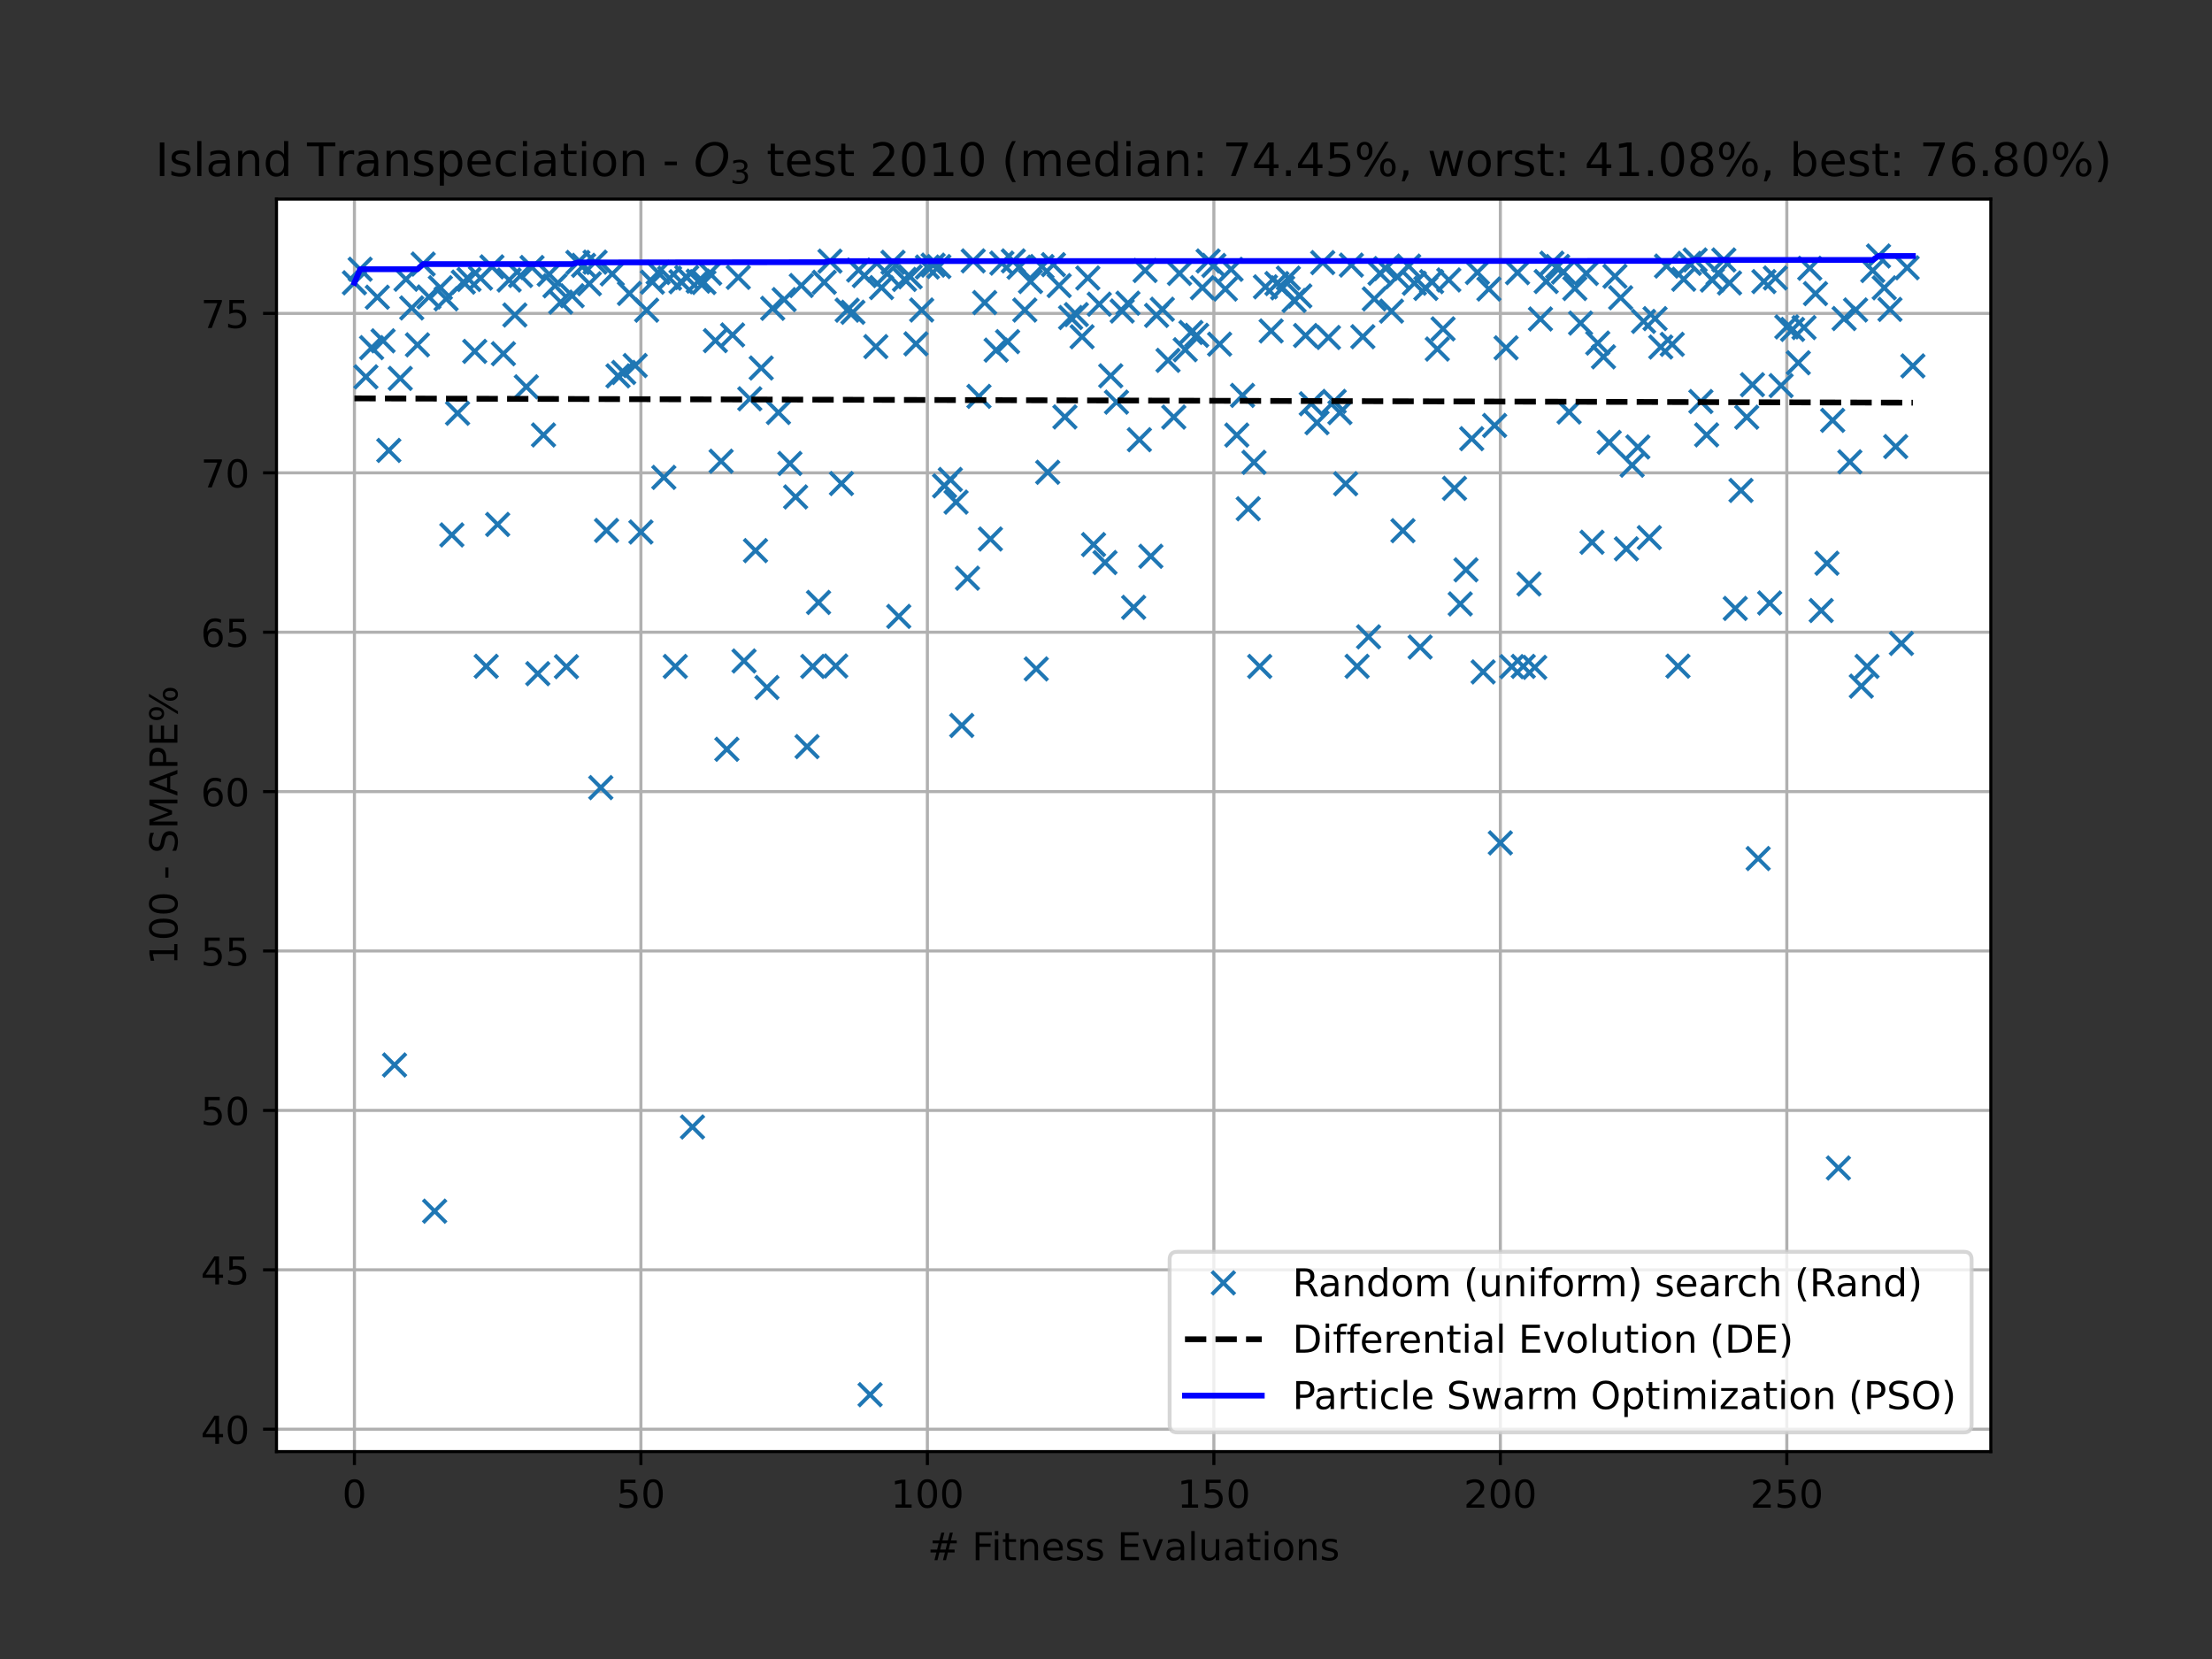 <?xml version="1.0" encoding="utf-8" standalone="no"?>
<!DOCTYPE svg PUBLIC "-//W3C//DTD SVG 1.1//EN"
  "http://www.w3.org/Graphics/SVG/1.1/DTD/svg11.dtd">
<!-- Created with matplotlib (https://matplotlib.org/) -->
<svg height="432pt" version="1.1" viewBox="0 0 576 432" width="576pt" xmlns="http://www.w3.org/2000/svg" xmlns:xlink="http://www.w3.org/1999/xlink">
 <rect x="0" y="0" width="576" height="432" fill="#333333" stroke="none"/>
 <defs>
  <style type="text/css">*{stroke-linecap:butt;stroke-linejoin:round;}</style>
 </defs>
 <g id="figure_1">
  <g id="patch_1">
   <path d="M 0 432 
L 576 432 
L 576 0 
L 0 0 
z
" style="fill:none;"/>
  </g>
  <g id="axes_1">
   <g id="patch_2">
    <path d="M 72 378 
L 518.4 378 
L 518.4 51.84 
L 72 51.84 
z
" style="fill:#ffffff;"/>
   </g>
   <g id="matplotlib.axis_1">
    <g id="xtick_1">
     <g id="line2d_1">
      <path clip-path="url(#p22a5c27b38)" d="M 92.291 378 
L 92.291 51.84 
" style="fill:none;stroke:#b0b0b0;stroke-linecap:square;stroke-width:0.8;"/>
     </g>
     <g id="line2d_2">
      <defs>
       <path d="M 0 0 
L 0 3.5 
" id="m4d47216bf5" style="stroke:#000000;stroke-width:0.8;"/>
      </defs>
      <g>
       <use style="stroke:#000000;stroke-width:0.8;" x="92.291" xlink:href="#m4d47216bf5" y="378"/>
      </g>
     </g>
     <g id="text_1">
      <!-- 0 -->
      <g transform="translate(89.11 392.598)scale(0.1 -0.1)">
       <defs>
        <path d="M 31.781 66.406 
Q 24.172 66.406 20.328 58.906 
Q 16.5 51.422 16.5 36.375 
Q 16.5 21.391 20.328 13.891 
Q 24.172 6.391 31.781 6.391 
Q 39.453 6.391 43.281 13.891 
Q 47.125 21.391 47.125 36.375 
Q 47.125 51.422 43.281 58.906 
Q 39.453 66.406 31.781 66.406 
z
M 31.781 74.219 
Q 44.047 74.219 50.516 64.516 
Q 56.984 54.828 56.984 36.375 
Q 56.984 17.969 50.516 8.266 
Q 44.047 -1.422 31.781 -1.422 
Q 19.531 -1.422 13.062 8.266 
Q 6.594 17.969 6.594 36.375 
Q 6.594 54.828 13.062 64.516 
Q 19.531 74.219 31.781 74.219 
z
" id="DejaVuSans-48"/>
       </defs>
       <use xlink:href="#DejaVuSans-48"/>
      </g>
     </g>
    </g>
    <g id="xtick_2">
     <g id="line2d_3">
      <path clip-path="url(#p22a5c27b38)" d="M 166.89 378 
L 166.89 51.84 
" style="fill:none;stroke:#b0b0b0;stroke-linecap:square;stroke-width:0.8;"/>
     </g>
     <g id="line2d_4">
      <g>
       <use style="stroke:#000000;stroke-width:0.8;" x="166.89" xlink:href="#m4d47216bf5" y="378"/>
      </g>
     </g>
     <g id="text_2">
      <!-- 50 -->
      <g transform="translate(160.527 392.598)scale(0.1 -0.1)">
       <defs>
        <path d="M 10.797 72.906 
L 49.516 72.906 
L 49.516 64.594 
L 19.828 64.594 
L 19.828 46.734 
Q 21.969 47.469 24.109 47.828 
Q 26.266 48.188 28.422 48.188 
Q 40.625 48.188 47.75 41.5 
Q 54.891 34.812 54.891 23.391 
Q 54.891 11.625 47.562 5.094 
Q 40.234 -1.422 26.906 -1.422 
Q 22.312 -1.422 17.547 -0.641 
Q 12.797 0.141 7.719 1.703 
L 7.719 11.625 
Q 12.109 9.234 16.797 8.062 
Q 21.484 6.891 26.703 6.891 
Q 35.156 6.891 40.078 11.328 
Q 45.016 15.766 45.016 23.391 
Q 45.016 31 40.078 35.438 
Q 35.156 39.891 26.703 39.891 
Q 22.75 39.891 18.812 39.016 
Q 14.891 38.141 10.797 36.281 
z
" id="DejaVuSans-53"/>
       </defs>
       <use xlink:href="#DejaVuSans-53"/>
       <use x="63.623" xlink:href="#DejaVuSans-48"/>
      </g>
     </g>
    </g>
    <g id="xtick_3">
     <g id="line2d_5">
      <path clip-path="url(#p22a5c27b38)" d="M 241.489 378 
L 241.489 51.84 
" style="fill:none;stroke:#b0b0b0;stroke-linecap:square;stroke-width:0.8;"/>
     </g>
     <g id="line2d_6">
      <g>
       <use style="stroke:#000000;stroke-width:0.8;" x="241.489" xlink:href="#m4d47216bf5" y="378"/>
      </g>
     </g>
     <g id="text_3">
      <!-- 100 -->
      <g transform="translate(231.945 392.598)scale(0.1 -0.1)">
       <defs>
        <path d="M 12.406 8.297 
L 28.516 8.297 
L 28.516 63.922 
L 10.984 60.406 
L 10.984 69.391 
L 28.422 72.906 
L 38.281 72.906 
L 38.281 8.297 
L 54.391 8.297 
L 54.391 0 
L 12.406 0 
z
" id="DejaVuSans-49"/>
       </defs>
       <use xlink:href="#DejaVuSans-49"/>
       <use x="63.623" xlink:href="#DejaVuSans-48"/>
       <use x="127.246" xlink:href="#DejaVuSans-48"/>
      </g>
     </g>
    </g>
    <g id="xtick_4">
     <g id="line2d_7">
      <path clip-path="url(#p22a5c27b38)" d="M 316.088 378 
L 316.088 51.84 
" style="fill:none;stroke:#b0b0b0;stroke-linecap:square;stroke-width:0.8;"/>
     </g>
     <g id="line2d_8">
      <g>
       <use style="stroke:#000000;stroke-width:0.8;" x="316.088" xlink:href="#m4d47216bf5" y="378"/>
      </g>
     </g>
     <g id="text_4">
      <!-- 150 -->
      <g transform="translate(306.544 392.598)scale(0.1 -0.1)">
       <use xlink:href="#DejaVuSans-49"/>
       <use x="63.623" xlink:href="#DejaVuSans-53"/>
       <use x="127.246" xlink:href="#DejaVuSans-48"/>
      </g>
     </g>
    </g>
    <g id="xtick_5">
     <g id="line2d_9">
      <path clip-path="url(#p22a5c27b38)" d="M 390.687 378 
L 390.687 51.84 
" style="fill:none;stroke:#b0b0b0;stroke-linecap:square;stroke-width:0.8;"/>
     </g>
     <g id="line2d_10">
      <g>
       <use style="stroke:#000000;stroke-width:0.8;" x="390.687" xlink:href="#m4d47216bf5" y="378"/>
      </g>
     </g>
     <g id="text_5">
      <!-- 200 -->
      <g transform="translate(381.143 392.598)scale(0.1 -0.1)">
       <defs>
        <path d="M 19.188 8.297 
L 53.609 8.297 
L 53.609 0 
L 7.328 0 
L 7.328 8.297 
Q 12.938 14.109 22.625 23.891 
Q 32.328 33.688 34.812 36.531 
Q 39.547 41.844 41.422 45.531 
Q 43.312 49.219 43.312 52.781 
Q 43.312 58.594 39.234 62.25 
Q 35.156 65.922 28.609 65.922 
Q 23.969 65.922 18.812 64.312 
Q 13.672 62.703 7.812 59.422 
L 7.812 69.391 
Q 13.766 71.781 18.938 73 
Q 24.125 74.219 28.422 74.219 
Q 39.75 74.219 46.484 68.547 
Q 53.219 62.891 53.219 53.422 
Q 53.219 48.922 51.531 44.891 
Q 49.859 40.875 45.406 35.406 
Q 44.188 33.984 37.641 27.219 
Q 31.109 20.453 19.188 8.297 
z
" id="DejaVuSans-50"/>
       </defs>
       <use xlink:href="#DejaVuSans-50"/>
       <use x="63.623" xlink:href="#DejaVuSans-48"/>
       <use x="127.246" xlink:href="#DejaVuSans-48"/>
      </g>
     </g>
    </g>
    <g id="xtick_6">
     <g id="line2d_11">
      <path clip-path="url(#p22a5c27b38)" d="M 465.286 378 
L 465.286 51.84 
" style="fill:none;stroke:#b0b0b0;stroke-linecap:square;stroke-width:0.8;"/>
     </g>
     <g id="line2d_12">
      <g>
       <use style="stroke:#000000;stroke-width:0.8;" x="465.286" xlink:href="#m4d47216bf5" y="378"/>
      </g>
     </g>
     <g id="text_6">
      <!-- 250 -->
      <g transform="translate(455.742 392.598)scale(0.1 -0.1)">
       <use xlink:href="#DejaVuSans-50"/>
       <use x="63.623" xlink:href="#DejaVuSans-53"/>
       <use x="127.246" xlink:href="#DejaVuSans-48"/>
      </g>
     </g>
    </g>
    <g id="text_7">
     <!-- # Fitness Evaluations -->
     <g transform="translate(241.528 406.277)scale(0.1 -0.1)">
      <defs>
       <path d="M 51.125 44 
L 36.922 44 
L 32.812 27.688 
L 47.125 27.688 
z
M 43.797 71.781 
L 38.719 51.516 
L 52.984 51.516 
L 58.109 71.781 
L 65.922 71.781 
L 60.891 51.516 
L 76.125 51.516 
L 76.125 44 
L 58.984 44 
L 54.984 27.688 
L 70.516 27.688 
L 70.516 20.219 
L 53.078 20.219 
L 48 0 
L 40.188 0 
L 45.219 20.219 
L 30.906 20.219 
L 25.875 0 
L 18.016 0 
L 23.094 20.219 
L 7.719 20.219 
L 7.719 27.688 
L 24.906 27.688 
L 29 44 
L 13.281 44 
L 13.281 51.516 
L 30.906 51.516 
L 35.891 71.781 
z
" id="DejaVuSans-35"/>
       <path id="DejaVuSans-32"/>
       <path d="M 9.812 72.906 
L 51.703 72.906 
L 51.703 64.594 
L 19.672 64.594 
L 19.672 43.109 
L 48.578 43.109 
L 48.578 34.812 
L 19.672 34.812 
L 19.672 0 
L 9.812 0 
z
" id="DejaVuSans-70"/>
       <path d="M 9.422 54.688 
L 18.406 54.688 
L 18.406 0 
L 9.422 0 
z
M 9.422 75.984 
L 18.406 75.984 
L 18.406 64.594 
L 9.422 64.594 
z
" id="DejaVuSans-105"/>
       <path d="M 18.312 70.219 
L 18.312 54.688 
L 36.812 54.688 
L 36.812 47.703 
L 18.312 47.703 
L 18.312 18.016 
Q 18.312 11.328 20.141 9.422 
Q 21.969 7.516 27.594 7.516 
L 36.812 7.516 
L 36.812 0 
L 27.594 0 
Q 17.188 0 13.234 3.875 
Q 9.281 7.766 9.281 18.016 
L 9.281 47.703 
L 2.688 47.703 
L 2.688 54.688 
L 9.281 54.688 
L 9.281 70.219 
z
" id="DejaVuSans-116"/>
       <path d="M 54.891 33.016 
L 54.891 0 
L 45.906 0 
L 45.906 32.719 
Q 45.906 40.484 42.875 44.328 
Q 39.844 48.188 33.797 48.188 
Q 26.516 48.188 22.312 43.547 
Q 18.109 38.922 18.109 30.906 
L 18.109 0 
L 9.078 0 
L 9.078 54.688 
L 18.109 54.688 
L 18.109 46.188 
Q 21.344 51.125 25.703 53.562 
Q 30.078 56 35.797 56 
Q 45.219 56 50.047 50.172 
Q 54.891 44.344 54.891 33.016 
z
" id="DejaVuSans-110"/>
       <path d="M 56.203 29.594 
L 56.203 25.203 
L 14.891 25.203 
Q 15.484 15.922 20.484 11.062 
Q 25.484 6.203 34.422 6.203 
Q 39.594 6.203 44.453 7.469 
Q 49.312 8.734 54.109 11.281 
L 54.109 2.781 
Q 49.266 0.734 44.188 -0.344 
Q 39.109 -1.422 33.891 -1.422 
Q 20.797 -1.422 13.156 6.188 
Q 5.516 13.812 5.516 26.812 
Q 5.516 40.234 12.766 48.109 
Q 20.016 56 32.328 56 
Q 43.359 56 49.781 48.891 
Q 56.203 41.797 56.203 29.594 
z
M 47.219 32.234 
Q 47.125 39.594 43.094 43.984 
Q 39.062 48.391 32.422 48.391 
Q 24.906 48.391 20.391 44.141 
Q 15.875 39.891 15.188 32.172 
z
" id="DejaVuSans-101"/>
       <path d="M 44.281 53.078 
L 44.281 44.578 
Q 40.484 46.531 36.375 47.5 
Q 32.281 48.484 27.875 48.484 
Q 21.188 48.484 17.844 46.438 
Q 14.5 44.391 14.5 40.281 
Q 14.5 37.156 16.891 35.375 
Q 19.281 33.594 26.516 31.984 
L 29.594 31.297 
Q 39.156 29.25 43.188 25.516 
Q 47.219 21.781 47.219 15.094 
Q 47.219 7.469 41.188 3.016 
Q 35.156 -1.422 24.609 -1.422 
Q 20.219 -1.422 15.453 -0.562 
Q 10.688 0.297 5.422 2 
L 5.422 11.281 
Q 10.406 8.688 15.234 7.391 
Q 20.062 6.109 24.812 6.109 
Q 31.156 6.109 34.562 8.281 
Q 37.984 10.453 37.984 14.406 
Q 37.984 18.062 35.516 20.016 
Q 33.062 21.969 24.703 23.781 
L 21.578 24.516 
Q 13.234 26.266 9.516 29.906 
Q 5.812 33.547 5.812 39.891 
Q 5.812 47.609 11.281 51.797 
Q 16.75 56 26.812 56 
Q 31.781 56 36.172 55.266 
Q 40.578 54.547 44.281 53.078 
z
" id="DejaVuSans-115"/>
       <path d="M 9.812 72.906 
L 55.906 72.906 
L 55.906 64.594 
L 19.672 64.594 
L 19.672 43.016 
L 54.391 43.016 
L 54.391 34.719 
L 19.672 34.719 
L 19.672 8.297 
L 56.781 8.297 
L 56.781 0 
L 9.812 0 
z
" id="DejaVuSans-69"/>
       <path d="M 2.984 54.688 
L 12.5 54.688 
L 29.594 8.797 
L 46.688 54.688 
L 56.203 54.688 
L 35.688 0 
L 23.484 0 
z
" id="DejaVuSans-118"/>
       <path d="M 34.281 27.484 
Q 23.391 27.484 19.188 25 
Q 14.984 22.516 14.984 16.5 
Q 14.984 11.719 18.141 8.906 
Q 21.297 6.109 26.703 6.109 
Q 34.188 6.109 38.703 11.406 
Q 43.219 16.703 43.219 25.484 
L 43.219 27.484 
z
M 52.203 31.203 
L 52.203 0 
L 43.219 0 
L 43.219 8.297 
Q 40.141 3.328 35.547 0.953 
Q 30.953 -1.422 24.312 -1.422 
Q 15.922 -1.422 10.953 3.297 
Q 6 8.016 6 15.922 
Q 6 25.141 12.172 29.828 
Q 18.359 34.516 30.609 34.516 
L 43.219 34.516 
L 43.219 35.406 
Q 43.219 41.609 39.141 45 
Q 35.062 48.391 27.688 48.391 
Q 23 48.391 18.547 47.266 
Q 14.109 46.141 10.016 43.891 
L 10.016 52.203 
Q 14.938 54.109 19.578 55.047 
Q 24.219 56 28.609 56 
Q 40.484 56 46.344 49.844 
Q 52.203 43.703 52.203 31.203 
z
" id="DejaVuSans-97"/>
       <path d="M 9.422 75.984 
L 18.406 75.984 
L 18.406 0 
L 9.422 0 
z
" id="DejaVuSans-108"/>
       <path d="M 8.5 21.578 
L 8.5 54.688 
L 17.484 54.688 
L 17.484 21.922 
Q 17.484 14.156 20.5 10.266 
Q 23.531 6.391 29.594 6.391 
Q 36.859 6.391 41.078 11.031 
Q 45.312 15.672 45.312 23.688 
L 45.312 54.688 
L 54.297 54.688 
L 54.297 0 
L 45.312 0 
L 45.312 8.406 
Q 42.047 3.422 37.719 1 
Q 33.406 -1.422 27.688 -1.422 
Q 18.266 -1.422 13.375 4.438 
Q 8.5 10.297 8.5 21.578 
z
M 31.109 56 
z
" id="DejaVuSans-117"/>
       <path d="M 30.609 48.391 
Q 23.391 48.391 19.188 42.75 
Q 14.984 37.109 14.984 27.297 
Q 14.984 17.484 19.156 11.844 
Q 23.344 6.203 30.609 6.203 
Q 37.797 6.203 41.984 11.859 
Q 46.188 17.531 46.188 27.297 
Q 46.188 37.016 41.984 42.703 
Q 37.797 48.391 30.609 48.391 
z
M 30.609 56 
Q 42.328 56 49.016 48.375 
Q 55.719 40.766 55.719 27.297 
Q 55.719 13.875 49.016 6.219 
Q 42.328 -1.422 30.609 -1.422 
Q 18.844 -1.422 12.172 6.219 
Q 5.516 13.875 5.516 27.297 
Q 5.516 40.766 12.172 48.375 
Q 18.844 56 30.609 56 
z
" id="DejaVuSans-111"/>
      </defs>
      <use xlink:href="#DejaVuSans-35"/>
      <use x="83.789" xlink:href="#DejaVuSans-32"/>
      <use x="115.576" xlink:href="#DejaVuSans-70"/>
      <use x="165.846" xlink:href="#DejaVuSans-105"/>
      <use x="193.629" xlink:href="#DejaVuSans-116"/>
      <use x="232.838" xlink:href="#DejaVuSans-110"/>
      <use x="296.217" xlink:href="#DejaVuSans-101"/>
      <use x="357.74" xlink:href="#DejaVuSans-115"/>
      <use x="409.84" xlink:href="#DejaVuSans-115"/>
      <use x="461.939" xlink:href="#DejaVuSans-32"/>
      <use x="493.727" xlink:href="#DejaVuSans-69"/>
      <use x="556.91" xlink:href="#DejaVuSans-118"/>
      <use x="616.09" xlink:href="#DejaVuSans-97"/>
      <use x="677.369" xlink:href="#DejaVuSans-108"/>
      <use x="705.152" xlink:href="#DejaVuSans-117"/>
      <use x="768.531" xlink:href="#DejaVuSans-97"/>
      <use x="829.811" xlink:href="#DejaVuSans-116"/>
      <use x="869.02" xlink:href="#DejaVuSans-105"/>
      <use x="896.803" xlink:href="#DejaVuSans-111"/>
      <use x="957.984" xlink:href="#DejaVuSans-110"/>
      <use x="1021.363" xlink:href="#DejaVuSans-115"/>
     </g>
    </g>
   </g>
   <g id="matplotlib.axis_2">
    <g id="ytick_1">
     <g id="line2d_13">
      <path clip-path="url(#p22a5c27b38)" d="M 72 372.162 
L 518.4 372.162 
" style="fill:none;stroke:#b0b0b0;stroke-linecap:square;stroke-width:0.8;"/>
     </g>
     <g id="line2d_14">
      <defs>
       <path d="M 0 0 
L -3.5 0 
" id="mdda193d9cc" style="stroke:#000000;stroke-width:0.8;"/>
      </defs>
      <g>
       <use style="stroke:#000000;stroke-width:0.8;" x="72" xlink:href="#mdda193d9cc" y="372.162"/>
      </g>
     </g>
     <g id="text_8">
      <!-- 40 -->
      <g transform="translate(52.275 375.961)scale(0.1 -0.1)">
       <defs>
        <path d="M 37.797 64.312 
L 12.891 25.391 
L 37.797 25.391 
z
M 35.203 72.906 
L 47.609 72.906 
L 47.609 25.391 
L 58.016 25.391 
L 58.016 17.188 
L 47.609 17.188 
L 47.609 0 
L 37.797 0 
L 37.797 17.188 
L 4.891 17.188 
L 4.891 26.703 
z
" id="DejaVuSans-52"/>
       </defs>
       <use xlink:href="#DejaVuSans-52"/>
       <use x="63.623" xlink:href="#DejaVuSans-48"/>
      </g>
     </g>
    </g>
    <g id="ytick_2">
     <g id="line2d_15">
      <path clip-path="url(#p22a5c27b38)" d="M 72 330.655 
L 518.4 330.655 
" style="fill:none;stroke:#b0b0b0;stroke-linecap:square;stroke-width:0.8;"/>
     </g>
     <g id="line2d_16">
      <g>
       <use style="stroke:#000000;stroke-width:0.8;" x="72" xlink:href="#mdda193d9cc" y="330.655"/>
      </g>
     </g>
     <g id="text_9">
      <!-- 45 -->
      <g transform="translate(52.275 334.454)scale(0.1 -0.1)">
       <use xlink:href="#DejaVuSans-52"/>
       <use x="63.623" xlink:href="#DejaVuSans-53"/>
      </g>
     </g>
    </g>
    <g id="ytick_3">
     <g id="line2d_17">
      <path clip-path="url(#p22a5c27b38)" d="M 72 289.148 
L 518.4 289.148 
" style="fill:none;stroke:#b0b0b0;stroke-linecap:square;stroke-width:0.8;"/>
     </g>
     <g id="line2d_18">
      <g>
       <use style="stroke:#000000;stroke-width:0.8;" x="72" xlink:href="#mdda193d9cc" y="289.148"/>
      </g>
     </g>
     <g id="text_10">
      <!-- 50 -->
      <g transform="translate(52.275 292.947)scale(0.1 -0.1)">
       <use xlink:href="#DejaVuSans-53"/>
       <use x="63.623" xlink:href="#DejaVuSans-48"/>
      </g>
     </g>
    </g>
    <g id="ytick_4">
     <g id="line2d_19">
      <path clip-path="url(#p22a5c27b38)" d="M 72 247.641 
L 518.4 247.641 
" style="fill:none;stroke:#b0b0b0;stroke-linecap:square;stroke-width:0.8;"/>
     </g>
     <g id="line2d_20">
      <g>
       <use style="stroke:#000000;stroke-width:0.8;" x="72" xlink:href="#mdda193d9cc" y="247.641"/>
      </g>
     </g>
     <g id="text_11">
      <!-- 55 -->
      <g transform="translate(52.275 251.441)scale(0.1 -0.1)">
       <use xlink:href="#DejaVuSans-53"/>
       <use x="63.623" xlink:href="#DejaVuSans-53"/>
      </g>
     </g>
    </g>
    <g id="ytick_5">
     <g id="line2d_21">
      <path clip-path="url(#p22a5c27b38)" d="M 72 206.135 
L 518.4 206.135 
" style="fill:none;stroke:#b0b0b0;stroke-linecap:square;stroke-width:0.8;"/>
     </g>
     <g id="line2d_22">
      <g>
       <use style="stroke:#000000;stroke-width:0.8;" x="72" xlink:href="#mdda193d9cc" y="206.135"/>
      </g>
     </g>
     <g id="text_12">
      <!-- 60 -->
      <g transform="translate(52.275 209.934)scale(0.1 -0.1)">
       <defs>
        <path d="M 33.016 40.375 
Q 26.375 40.375 22.484 35.828 
Q 18.609 31.297 18.609 23.391 
Q 18.609 15.531 22.484 10.953 
Q 26.375 6.391 33.016 6.391 
Q 39.656 6.391 43.531 10.953 
Q 47.406 15.531 47.406 23.391 
Q 47.406 31.297 43.531 35.828 
Q 39.656 40.375 33.016 40.375 
z
M 52.594 71.297 
L 52.594 62.312 
Q 48.875 64.062 45.094 64.984 
Q 41.312 65.922 37.594 65.922 
Q 27.828 65.922 22.672 59.328 
Q 17.531 52.734 16.797 39.406 
Q 19.672 43.656 24.016 45.922 
Q 28.375 48.188 33.594 48.188 
Q 44.578 48.188 50.953 41.516 
Q 57.328 34.859 57.328 23.391 
Q 57.328 12.156 50.688 5.359 
Q 44.047 -1.422 33.016 -1.422 
Q 20.359 -1.422 13.672 8.266 
Q 6.984 17.969 6.984 36.375 
Q 6.984 53.656 15.188 63.938 
Q 23.391 74.219 37.203 74.219 
Q 40.922 74.219 44.703 73.484 
Q 48.484 72.75 52.594 71.297 
z
" id="DejaVuSans-54"/>
       </defs>
       <use xlink:href="#DejaVuSans-54"/>
       <use x="63.623" xlink:href="#DejaVuSans-48"/>
      </g>
     </g>
    </g>
    <g id="ytick_6">
     <g id="line2d_23">
      <path clip-path="url(#p22a5c27b38)" d="M 72 164.628 
L 518.4 164.628 
" style="fill:none;stroke:#b0b0b0;stroke-linecap:square;stroke-width:0.8;"/>
     </g>
     <g id="line2d_24">
      <g>
       <use style="stroke:#000000;stroke-width:0.8;" x="72" xlink:href="#mdda193d9cc" y="164.628"/>
      </g>
     </g>
     <g id="text_13">
      <!-- 65 -->
      <g transform="translate(52.275 168.427)scale(0.1 -0.1)">
       <use xlink:href="#DejaVuSans-54"/>
       <use x="63.623" xlink:href="#DejaVuSans-53"/>
      </g>
     </g>
    </g>
    <g id="ytick_7">
     <g id="line2d_25">
      <path clip-path="url(#p22a5c27b38)" d="M 72 123.121 
L 518.4 123.121 
" style="fill:none;stroke:#b0b0b0;stroke-linecap:square;stroke-width:0.8;"/>
     </g>
     <g id="line2d_26">
      <g>
       <use style="stroke:#000000;stroke-width:0.8;" x="72" xlink:href="#mdda193d9cc" y="123.121"/>
      </g>
     </g>
     <g id="text_14">
      <!-- 70 -->
      <g transform="translate(52.275 126.921)scale(0.1 -0.1)">
       <defs>
        <path d="M 8.203 72.906 
L 55.078 72.906 
L 55.078 68.703 
L 28.609 0 
L 18.312 0 
L 43.219 64.594 
L 8.203 64.594 
z
" id="DejaVuSans-55"/>
       </defs>
       <use xlink:href="#DejaVuSans-55"/>
       <use x="63.623" xlink:href="#DejaVuSans-48"/>
      </g>
     </g>
    </g>
    <g id="ytick_8">
     <g id="line2d_27">
      <path clip-path="url(#p22a5c27b38)" d="M 72 81.615 
L 518.4 81.615 
" style="fill:none;stroke:#b0b0b0;stroke-linecap:square;stroke-width:0.8;"/>
     </g>
     <g id="line2d_28">
      <g>
       <use style="stroke:#000000;stroke-width:0.8;" x="72" xlink:href="#mdda193d9cc" y="81.615"/>
      </g>
     </g>
     <g id="text_15">
      <!-- 75 -->
      <g transform="translate(52.275 85.414)scale(0.1 -0.1)">
       <use xlink:href="#DejaVuSans-55"/>
       <use x="63.623" xlink:href="#DejaVuSans-53"/>
      </g>
     </g>
    </g>
    <g id="text_16">
     <!-- 100 - SMAPE% -->
     <g transform="translate(46.195 251.279)rotate(-90)scale(0.1 -0.1)">
      <defs>
       <path d="M 4.891 31.391 
L 31.203 31.391 
L 31.203 23.391 
L 4.891 23.391 
z
" id="DejaVuSans-45"/>
       <path d="M 53.516 70.516 
L 53.516 60.891 
Q 47.906 63.578 42.922 64.891 
Q 37.938 66.219 33.297 66.219 
Q 25.25 66.219 20.875 63.094 
Q 16.5 59.969 16.5 54.203 
Q 16.5 49.359 19.406 46.891 
Q 22.312 44.438 30.422 42.922 
L 36.375 41.703 
Q 47.406 39.594 52.656 34.297 
Q 57.906 29 57.906 20.125 
Q 57.906 9.516 50.797 4.047 
Q 43.703 -1.422 29.984 -1.422 
Q 24.812 -1.422 18.969 -0.25 
Q 13.141 0.922 6.891 3.219 
L 6.891 13.375 
Q 12.891 10.016 18.656 8.297 
Q 24.422 6.594 29.984 6.594 
Q 38.422 6.594 43.016 9.906 
Q 47.609 13.234 47.609 19.391 
Q 47.609 24.75 44.312 27.781 
Q 41.016 30.812 33.5 32.328 
L 27.484 33.5 
Q 16.453 35.688 11.516 40.375 
Q 6.594 45.062 6.594 53.422 
Q 6.594 63.094 13.406 68.656 
Q 20.219 74.219 32.172 74.219 
Q 37.312 74.219 42.625 73.281 
Q 47.953 72.359 53.516 70.516 
z
" id="DejaVuSans-83"/>
       <path d="M 9.812 72.906 
L 24.516 72.906 
L 43.109 23.297 
L 61.812 72.906 
L 76.516 72.906 
L 76.516 0 
L 66.891 0 
L 66.891 64.016 
L 48.094 14.016 
L 38.188 14.016 
L 19.391 64.016 
L 19.391 0 
L 9.812 0 
z
" id="DejaVuSans-77"/>
       <path d="M 34.188 63.188 
L 20.797 26.906 
L 47.609 26.906 
z
M 28.609 72.906 
L 39.797 72.906 
L 67.578 0 
L 57.328 0 
L 50.688 18.703 
L 17.828 18.703 
L 11.188 0 
L 0.781 0 
z
" id="DejaVuSans-65"/>
       <path d="M 19.672 64.797 
L 19.672 37.406 
L 32.078 37.406 
Q 38.969 37.406 42.719 40.969 
Q 46.484 44.531 46.484 51.125 
Q 46.484 57.672 42.719 61.234 
Q 38.969 64.797 32.078 64.797 
z
M 9.812 72.906 
L 32.078 72.906 
Q 44.344 72.906 50.609 67.359 
Q 56.891 61.812 56.891 51.125 
Q 56.891 40.328 50.609 34.812 
Q 44.344 29.297 32.078 29.297 
L 19.672 29.297 
L 19.672 0 
L 9.812 0 
z
" id="DejaVuSans-80"/>
       <path d="M 72.703 32.078 
Q 68.453 32.078 66.031 28.469 
Q 63.625 24.859 63.625 18.406 
Q 63.625 12.062 66.031 8.422 
Q 68.453 4.781 72.703 4.781 
Q 76.859 4.781 79.266 8.422 
Q 81.688 12.062 81.688 18.406 
Q 81.688 24.812 79.266 28.438 
Q 76.859 32.078 72.703 32.078 
z
M 72.703 38.281 
Q 80.422 38.281 84.953 32.906 
Q 89.5 27.547 89.5 18.406 
Q 89.5 9.281 84.938 3.922 
Q 80.375 -1.422 72.703 -1.422 
Q 64.891 -1.422 60.344 3.922 
Q 55.812 9.281 55.812 18.406 
Q 55.812 27.594 60.375 32.938 
Q 64.938 38.281 72.703 38.281 
z
M 22.312 68.016 
Q 18.109 68.016 15.688 64.375 
Q 13.281 60.75 13.281 54.391 
Q 13.281 47.953 15.672 44.328 
Q 18.062 40.719 22.312 40.719 
Q 26.562 40.719 28.969 44.328 
Q 31.391 47.953 31.391 54.391 
Q 31.391 60.688 28.953 64.344 
Q 26.516 68.016 22.312 68.016 
z
M 66.406 74.219 
L 74.219 74.219 
L 28.609 -1.422 
L 20.797 -1.422 
z
M 22.312 74.219 
Q 30.031 74.219 34.609 68.875 
Q 39.203 63.531 39.203 54.391 
Q 39.203 45.172 34.641 39.844 
Q 30.078 34.516 22.312 34.516 
Q 14.547 34.516 10.031 39.859 
Q 5.516 45.219 5.516 54.391 
Q 5.516 63.484 10.047 68.844 
Q 14.594 74.219 22.312 74.219 
z
" id="DejaVuSans-37"/>
      </defs>
      <use xlink:href="#DejaVuSans-49"/>
      <use x="63.623" xlink:href="#DejaVuSans-48"/>
      <use x="127.246" xlink:href="#DejaVuSans-48"/>
      <use x="190.869" xlink:href="#DejaVuSans-32"/>
      <use x="222.656" xlink:href="#DejaVuSans-45"/>
      <use x="258.74" xlink:href="#DejaVuSans-32"/>
      <use x="290.527" xlink:href="#DejaVuSans-83"/>
      <use x="354.004" xlink:href="#DejaVuSans-77"/>
      <use x="440.283" xlink:href="#DejaVuSans-65"/>
      <use x="508.691" xlink:href="#DejaVuSans-80"/>
      <use x="568.994" xlink:href="#DejaVuSans-69"/>
      <use x="632.178" xlink:href="#DejaVuSans-37"/>
     </g>
    </g>
   </g>
   <g id="line2d_29">
    <defs>
     <path d="M -3 3 
L 3 -3 
M -3 -3 
L 3 3 
" id="mb260db53ee" style="stroke:#1f77b4;"/>
    </defs>
    <g clip-path="url(#p22a5c27b38)">
     <use style="fill:#1f77b4;stroke:#1f77b4;" x="92.291" xlink:href="#mb260db53ee" y="73.637"/>
     <use style="fill:#1f77b4;stroke:#1f77b4;" x="93.783" xlink:href="#mb260db53ee" y="70.107"/>
     <use style="fill:#1f77b4;stroke:#1f77b4;" x="95.275" xlink:href="#mb260db53ee" y="98.131"/>
     <use style="fill:#1f77b4;stroke:#1f77b4;" x="96.767" xlink:href="#mb260db53ee" y="90.527"/>
     <use style="fill:#1f77b4;stroke:#1f77b4;" x="98.259" xlink:href="#mb260db53ee" y="77.392"/>
     <use style="fill:#1f77b4;stroke:#1f77b4;" x="99.751" xlink:href="#mb260db53ee" y="88.749"/>
     <use style="fill:#1f77b4;stroke:#1f77b4;" x="101.243" xlink:href="#mb260db53ee" y="117.287"/>
     <use style="fill:#1f77b4;stroke:#1f77b4;" x="102.735" xlink:href="#mb260db53ee" y="277.316"/>
     <use style="fill:#1f77b4;stroke:#1f77b4;" x="104.227" xlink:href="#mb260db53ee" y="98.532"/>
     <use style="fill:#1f77b4;stroke:#1f77b4;" x="105.719" xlink:href="#mb260db53ee" y="72.715"/>
     <use style="fill:#1f77b4;stroke:#1f77b4;" x="107.211" xlink:href="#mb260db53ee" y="80.19"/>
     <use style="fill:#1f77b4;stroke:#1f77b4;" x="108.703" xlink:href="#mb260db53ee" y="89.797"/>
     <use style="fill:#1f77b4;stroke:#1f77b4;" x="110.195" xlink:href="#mb260db53ee" y="68.769"/>
     <use style="fill:#1f77b4;stroke:#1f77b4;" x="111.687" xlink:href="#mb260db53ee" y="77.327"/>
     <use style="fill:#1f77b4;stroke:#1f77b4;" x="113.179" xlink:href="#mb260db53ee" y="315.389"/>
     <use style="fill:#1f77b4;stroke:#1f77b4;" x="114.671" xlink:href="#mb260db53ee" y="74.917"/>
     <use style="fill:#1f77b4;stroke:#1f77b4;" x="116.163" xlink:href="#mb260db53ee" y="77.82"/>
     <use style="fill:#1f77b4;stroke:#1f77b4;" x="117.655" xlink:href="#mb260db53ee" y="139.291"/>
     <use style="fill:#1f77b4;stroke:#1f77b4;" x="119.147" xlink:href="#mb260db53ee" y="107.604"/>
     <use style="fill:#1f77b4;stroke:#1f77b4;" x="120.639" xlink:href="#mb260db53ee" y="73.462"/>
     <use style="fill:#1f77b4;stroke:#1f77b4;" x="122.13" xlink:href="#mb260db53ee" y="72.775"/>
     <use style="fill:#1f77b4;stroke:#1f77b4;" x="123.622" xlink:href="#mb260db53ee" y="91.497"/>
     <use style="fill:#1f77b4;stroke:#1f77b4;" x="125.114" xlink:href="#mb260db53ee" y="72.423"/>
     <use style="fill:#1f77b4;stroke:#1f77b4;" x="126.606" xlink:href="#mb260db53ee" y="173.501"/>
     <use style="fill:#1f77b4;stroke:#1f77b4;" x="128.098" xlink:href="#mb260db53ee" y="69.494"/>
     <use style="fill:#1f77b4;stroke:#1f77b4;" x="129.59" xlink:href="#mb260db53ee" y="136.563"/>
     <use style="fill:#1f77b4;stroke:#1f77b4;" x="131.082" xlink:href="#mb260db53ee" y="92.11"/>
     <use style="fill:#1f77b4;stroke:#1f77b4;" x="132.574" xlink:href="#mb260db53ee" y="72.918"/>
     <use style="fill:#1f77b4;stroke:#1f77b4;" x="134.066" xlink:href="#mb260db53ee" y="82.025"/>
     <use style="fill:#1f77b4;stroke:#1f77b4;" x="135.558" xlink:href="#mb260db53ee" y="71.744"/>
     <use style="fill:#1f77b4;stroke:#1f77b4;" x="137.05" xlink:href="#mb260db53ee" y="100.73"/>
     <use style="fill:#1f77b4;stroke:#1f77b4;" x="138.542" xlink:href="#mb260db53ee" y="69.65"/>
     <use style="fill:#1f77b4;stroke:#1f77b4;" x="140.034" xlink:href="#mb260db53ee" y="175.421"/>
     <use style="fill:#1f77b4;stroke:#1f77b4;" x="141.526" xlink:href="#mb260db53ee" y="113.264"/>
     <use style="fill:#1f77b4;stroke:#1f77b4;" x="143.018" xlink:href="#mb260db53ee" y="71.424"/>
     <use style="fill:#1f77b4;stroke:#1f77b4;" x="144.51" xlink:href="#mb260db53ee" y="74.426"/>
     <use style="fill:#1f77b4;stroke:#1f77b4;" x="146.002" xlink:href="#mb260db53ee" y="78.671"/>
     <use style="fill:#1f77b4;stroke:#1f77b4;" x="147.494" xlink:href="#mb260db53ee" y="173.599"/>
     <use style="fill:#1f77b4;stroke:#1f77b4;" x="148.986" xlink:href="#mb260db53ee" y="77.009"/>
     <use style="fill:#1f77b4;stroke:#1f77b4;" x="150.478" xlink:href="#mb260db53ee" y="68.337"/>
     <use style="fill:#1f77b4;stroke:#1f77b4;" x="151.97" xlink:href="#mb260db53ee" y="69.09"/>
     <use style="fill:#1f77b4;stroke:#1f77b4;" x="153.462" xlink:href="#mb260db53ee" y="73.888"/>
     <use style="fill:#1f77b4;stroke:#1f77b4;" x="154.954" xlink:href="#mb260db53ee" y="68.27"/>
     <use style="fill:#1f77b4;stroke:#1f77b4;" x="156.446" xlink:href="#mb260db53ee" y="205.089"/>
     <use style="fill:#1f77b4;stroke:#1f77b4;" x="157.938" xlink:href="#mb260db53ee" y="138.126"/>
     <use style="fill:#1f77b4;stroke:#1f77b4;" x="159.43" xlink:href="#mb260db53ee" y="71.331"/>
     <use style="fill:#1f77b4;stroke:#1f77b4;" x="160.922" xlink:href="#mb260db53ee" y="97.873"/>
     <use style="fill:#1f77b4;stroke:#1f77b4;" x="162.414" xlink:href="#mb260db53ee" y="96.988"/>
     <use style="fill:#1f77b4;stroke:#1f77b4;" x="163.906" xlink:href="#mb260db53ee" y="76.408"/>
     <use style="fill:#1f77b4;stroke:#1f77b4;" x="165.398" xlink:href="#mb260db53ee" y="95.181"/>
     <use style="fill:#1f77b4;stroke:#1f77b4;" x="166.89" xlink:href="#mb260db53ee" y="138.535"/>
     <use style="fill:#1f77b4;stroke:#1f77b4;" x="168.382" xlink:href="#mb260db53ee" y="80.77"/>
     <use style="fill:#1f77b4;stroke:#1f77b4;" x="169.874" xlink:href="#mb260db53ee" y="73.47"/>
     <use style="fill:#1f77b4;stroke:#1f77b4;" x="171.366" xlink:href="#mb260db53ee" y="70.962"/>
     <use style="fill:#1f77b4;stroke:#1f77b4;" x="172.858" xlink:href="#mb260db53ee" y="124.311"/>
     <use style="fill:#1f77b4;stroke:#1f77b4;" x="174.35" xlink:href="#mb260db53ee" y="72.443"/>
     <use style="fill:#1f77b4;stroke:#1f77b4;" x="175.842" xlink:href="#mb260db53ee" y="173.536"/>
     <use style="fill:#1f77b4;stroke:#1f77b4;" x="177.334" xlink:href="#mb260db53ee" y="73.362"/>
     <use style="fill:#1f77b4;stroke:#1f77b4;" x="178.826" xlink:href="#mb260db53ee" y="72.256"/>
     <use style="fill:#1f77b4;stroke:#1f77b4;" x="180.318" xlink:href="#mb260db53ee" y="293.46"/>
     <use style="fill:#1f77b4;stroke:#1f77b4;" x="181.81" xlink:href="#mb260db53ee" y="73.215"/>
     <use style="fill:#1f77b4;stroke:#1f77b4;" x="183.302" xlink:href="#mb260db53ee" y="73.559"/>
     <use style="fill:#1f77b4;stroke:#1f77b4;" x="184.794" xlink:href="#mb260db53ee" y="71.147"/>
     <use style="fill:#1f77b4;stroke:#1f77b4;" x="186.286" xlink:href="#mb260db53ee" y="88.699"/>
     <use style="fill:#1f77b4;stroke:#1f77b4;" x="187.778" xlink:href="#mb260db53ee" y="120.1"/>
     <use style="fill:#1f77b4;stroke:#1f77b4;" x="189.27" xlink:href="#mb260db53ee" y="195.11"/>
     <use style="fill:#1f77b4;stroke:#1f77b4;" x="190.761" xlink:href="#mb260db53ee" y="87.215"/>
     <use style="fill:#1f77b4;stroke:#1f77b4;" x="192.253" xlink:href="#mb260db53ee" y="72.223"/>
     <use style="fill:#1f77b4;stroke:#1f77b4;" x="193.745" xlink:href="#mb260db53ee" y="172.12"/>
     <use style="fill:#1f77b4;stroke:#1f77b4;" x="195.237" xlink:href="#mb260db53ee" y="103.842"/>
     <use style="fill:#1f77b4;stroke:#1f77b4;" x="196.729" xlink:href="#mb260db53ee" y="143.377"/>
     <use style="fill:#1f77b4;stroke:#1f77b4;" x="198.221" xlink:href="#mb260db53ee" y="95.824"/>
     <use style="fill:#1f77b4;stroke:#1f77b4;" x="199.713" xlink:href="#mb260db53ee" y="179.02"/>
     <use style="fill:#1f77b4;stroke:#1f77b4;" x="201.205" xlink:href="#mb260db53ee" y="80.287"/>
     <use style="fill:#1f77b4;stroke:#1f77b4;" x="202.697" xlink:href="#mb260db53ee" y="107.411"/>
     <use style="fill:#1f77b4;stroke:#1f77b4;" x="204.189" xlink:href="#mb260db53ee" y="78.015"/>
     <use style="fill:#1f77b4;stroke:#1f77b4;" x="205.681" xlink:href="#mb260db53ee" y="120.685"/>
     <use style="fill:#1f77b4;stroke:#1f77b4;" x="207.173" xlink:href="#mb260db53ee" y="129.398"/>
     <use style="fill:#1f77b4;stroke:#1f77b4;" x="208.665" xlink:href="#mb260db53ee" y="74.349"/>
     <use style="fill:#1f77b4;stroke:#1f77b4;" x="210.157" xlink:href="#mb260db53ee" y="194.419"/>
     <use style="fill:#1f77b4;stroke:#1f77b4;" x="211.649" xlink:href="#mb260db53ee" y="173.533"/>
     <use style="fill:#1f77b4;stroke:#1f77b4;" x="213.141" xlink:href="#mb260db53ee" y="156.875"/>
     <use style="fill:#1f77b4;stroke:#1f77b4;" x="214.633" xlink:href="#mb260db53ee" y="73.505"/>
     <use style="fill:#1f77b4;stroke:#1f77b4;" x="216.125" xlink:href="#mb260db53ee" y="68.003"/>
     <use style="fill:#1f77b4;stroke:#1f77b4;" x="217.617" xlink:href="#mb260db53ee" y="173.42"/>
     <use style="fill:#1f77b4;stroke:#1f77b4;" x="219.109" xlink:href="#mb260db53ee" y="125.914"/>
     <use style="fill:#1f77b4;stroke:#1f77b4;" x="220.601" xlink:href="#mb260db53ee" y="80.764"/>
     <use style="fill:#1f77b4;stroke:#1f77b4;" x="222.093" xlink:href="#mb260db53ee" y="81.31"/>
     <use style="fill:#1f77b4;stroke:#1f77b4;" x="223.585" xlink:href="#mb260db53ee" y="70.326"/>
     <use style="fill:#1f77b4;stroke:#1f77b4;" x="225.077" xlink:href="#mb260db53ee" y="71.764"/>
     <use style="fill:#1f77b4;stroke:#1f77b4;" x="226.569" xlink:href="#mb260db53ee" y="363.175"/>
     <use style="fill:#1f77b4;stroke:#1f77b4;" x="228.061" xlink:href="#mb260db53ee" y="90.256"/>
     <use style="fill:#1f77b4;stroke:#1f77b4;" x="229.553" xlink:href="#mb260db53ee" y="74.888"/>
     <use style="fill:#1f77b4;stroke:#1f77b4;" x="231.045" xlink:href="#mb260db53ee" y="71.278"/>
     <use style="fill:#1f77b4;stroke:#1f77b4;" x="232.537" xlink:href="#mb260db53ee" y="68.308"/>
     <use style="fill:#1f77b4;stroke:#1f77b4;" x="234.029" xlink:href="#mb260db53ee" y="160.512"/>
     <use style="fill:#1f77b4;stroke:#1f77b4;" x="235.521" xlink:href="#mb260db53ee" y="72.758"/>
     <use style="fill:#1f77b4;stroke:#1f77b4;" x="237.013" xlink:href="#mb260db53ee" y="72.091"/>
     <use style="fill:#1f77b4;stroke:#1f77b4;" x="238.505" xlink:href="#mb260db53ee" y="89.534"/>
     <use style="fill:#1f77b4;stroke:#1f77b4;" x="239.997" xlink:href="#mb260db53ee" y="80.73"/>
     <use style="fill:#1f77b4;stroke:#1f77b4;" x="241.489" xlink:href="#mb260db53ee" y="69.535"/>
     <use style="fill:#1f77b4;stroke:#1f77b4;" x="242.981" xlink:href="#mb260db53ee" y="69.04"/>
     <use style="fill:#1f77b4;stroke:#1f77b4;" x="244.473" xlink:href="#mb260db53ee" y="69.406"/>
     <use style="fill:#1f77b4;stroke:#1f77b4;" x="245.965" xlink:href="#mb260db53ee" y="126.522"/>
     <use style="fill:#1f77b4;stroke:#1f77b4;" x="247.457" xlink:href="#mb260db53ee" y="124.855"/>
     <use style="fill:#1f77b4;stroke:#1f77b4;" x="248.949" xlink:href="#mb260db53ee" y="130.752"/>
     <use style="fill:#1f77b4;stroke:#1f77b4;" x="250.441" xlink:href="#mb260db53ee" y="188.907"/>
     <use style="fill:#1f77b4;stroke:#1f77b4;" x="251.933" xlink:href="#mb260db53ee" y="150.563"/>
     <use style="fill:#1f77b4;stroke:#1f77b4;" x="253.425" xlink:href="#mb260db53ee" y="67.935"/>
     <use style="fill:#1f77b4;stroke:#1f77b4;" x="254.917" xlink:href="#mb260db53ee" y="103.216"/>
     <use style="fill:#1f77b4;stroke:#1f77b4;" x="256.409" xlink:href="#mb260db53ee" y="78.794"/>
     <use style="fill:#1f77b4;stroke:#1f77b4;" x="257.901" xlink:href="#mb260db53ee" y="140.357"/>
     <use style="fill:#1f77b4;stroke:#1f77b4;" x="259.393" xlink:href="#mb260db53ee" y="91.169"/>
     <use style="fill:#1f77b4;stroke:#1f77b4;" x="260.884" xlink:href="#mb260db53ee" y="68.517"/>
     <use style="fill:#1f77b4;stroke:#1f77b4;" x="262.376" xlink:href="#mb260db53ee" y="88.969"/>
     <use style="fill:#1f77b4;stroke:#1f77b4;" x="263.868" xlink:href="#mb260db53ee" y="67.934"/>
     <use style="fill:#1f77b4;stroke:#1f77b4;" x="265.36" xlink:href="#mb260db53ee" y="69.585"/>
     <use style="fill:#1f77b4;stroke:#1f77b4;" x="266.852" xlink:href="#mb260db53ee" y="80.736"/>
     <use style="fill:#1f77b4;stroke:#1f77b4;" x="268.344" xlink:href="#mb260db53ee" y="73.307"/>
     <use style="fill:#1f77b4;stroke:#1f77b4;" x="269.836" xlink:href="#mb260db53ee" y="174.186"/>
     <use style="fill:#1f77b4;stroke:#1f77b4;" x="271.328" xlink:href="#mb260db53ee" y="69.404"/>
     <use style="fill:#1f77b4;stroke:#1f77b4;" x="272.82" xlink:href="#mb260db53ee" y="122.982"/>
     <use style="fill:#1f77b4;stroke:#1f77b4;" x="274.312" xlink:href="#mb260db53ee" y="68.912"/>
     <use style="fill:#1f77b4;stroke:#1f77b4;" x="275.804" xlink:href="#mb260db53ee" y="74.37"/>
     <use style="fill:#1f77b4;stroke:#1f77b4;" x="277.296" xlink:href="#mb260db53ee" y="108.577"/>
     <use style="fill:#1f77b4;stroke:#1f77b4;" x="278.788" xlink:href="#mb260db53ee" y="82.688"/>
     <use style="fill:#1f77b4;stroke:#1f77b4;" x="280.28" xlink:href="#mb260db53ee" y="81.919"/>
     <use style="fill:#1f77b4;stroke:#1f77b4;" x="281.772" xlink:href="#mb260db53ee" y="87.695"/>
     <use style="fill:#1f77b4;stroke:#1f77b4;" x="283.264" xlink:href="#mb260db53ee" y="72.393"/>
     <use style="fill:#1f77b4;stroke:#1f77b4;" x="284.756" xlink:href="#mb260db53ee" y="141.806"/>
     <use style="fill:#1f77b4;stroke:#1f77b4;" x="286.248" xlink:href="#mb260db53ee" y="79.204"/>
     <use style="fill:#1f77b4;stroke:#1f77b4;" x="287.74" xlink:href="#mb260db53ee" y="146.486"/>
     <use style="fill:#1f77b4;stroke:#1f77b4;" x="289.232" xlink:href="#mb260db53ee" y="97.852"/>
     <use style="fill:#1f77b4;stroke:#1f77b4;" x="290.724" xlink:href="#mb260db53ee" y="104.718"/>
     <use style="fill:#1f77b4;stroke:#1f77b4;" x="292.216" xlink:href="#mb260db53ee" y="80.993"/>
     <use style="fill:#1f77b4;stroke:#1f77b4;" x="293.708" xlink:href="#mb260db53ee" y="78.949"/>
     <use style="fill:#1f77b4;stroke:#1f77b4;" x="295.2" xlink:href="#mb260db53ee" y="158.147"/>
     <use style="fill:#1f77b4;stroke:#1f77b4;" x="296.692" xlink:href="#mb260db53ee" y="114.5"/>
     <use style="fill:#1f77b4;stroke:#1f77b4;" x="298.184" xlink:href="#mb260db53ee" y="70.436"/>
     <use style="fill:#1f77b4;stroke:#1f77b4;" x="299.676" xlink:href="#mb260db53ee" y="144.853"/>
     <use style="fill:#1f77b4;stroke:#1f77b4;" x="301.168" xlink:href="#mb260db53ee" y="82.134"/>
     <use style="fill:#1f77b4;stroke:#1f77b4;" x="302.66" xlink:href="#mb260db53ee" y="80.533"/>
     <use style="fill:#1f77b4;stroke:#1f77b4;" x="304.152" xlink:href="#mb260db53ee" y="93.834"/>
     <use style="fill:#1f77b4;stroke:#1f77b4;" x="305.644" xlink:href="#mb260db53ee" y="108.615"/>
     <use style="fill:#1f77b4;stroke:#1f77b4;" x="307.136" xlink:href="#mb260db53ee" y="71.187"/>
     <use style="fill:#1f77b4;stroke:#1f77b4;" x="308.628" xlink:href="#mb260db53ee" y="91.071"/>
     <use style="fill:#1f77b4;stroke:#1f77b4;" x="310.12" xlink:href="#mb260db53ee" y="86.577"/>
     <use style="fill:#1f77b4;stroke:#1f77b4;" x="311.612" xlink:href="#mb260db53ee" y="87.315"/>
     <use style="fill:#1f77b4;stroke:#1f77b4;" x="313.104" xlink:href="#mb260db53ee" y="74.913"/>
     <use style="fill:#1f77b4;stroke:#1f77b4;" x="314.596" xlink:href="#mb260db53ee" y="67.952"/>
     <use style="fill:#1f77b4;stroke:#1f77b4;" x="316.088" xlink:href="#mb260db53ee" y="69.12"/>
     <use style="fill:#1f77b4;stroke:#1f77b4;" x="317.58" xlink:href="#mb260db53ee" y="89.617"/>
     <use style="fill:#1f77b4;stroke:#1f77b4;" x="319.072" xlink:href="#mb260db53ee" y="75.27"/>
     <use style="fill:#1f77b4;stroke:#1f77b4;" x="320.564" xlink:href="#mb260db53ee" y="70.13"/>
     <use style="fill:#1f77b4;stroke:#1f77b4;" x="322.056" xlink:href="#mb260db53ee" y="113.29"/>
     <use style="fill:#1f77b4;stroke:#1f77b4;" x="323.548" xlink:href="#mb260db53ee" y="102.957"/>
     <use style="fill:#1f77b4;stroke:#1f77b4;" x="325.04" xlink:href="#mb260db53ee" y="132.481"/>
     <use style="fill:#1f77b4;stroke:#1f77b4;" x="326.532" xlink:href="#mb260db53ee" y="120.386"/>
     <use style="fill:#1f77b4;stroke:#1f77b4;" x="328.024" xlink:href="#mb260db53ee" y="173.533"/>
     <use style="fill:#1f77b4;stroke:#1f77b4;" x="329.516" xlink:href="#mb260db53ee" y="74.697"/>
     <use style="fill:#1f77b4;stroke:#1f77b4;" x="331.007" xlink:href="#mb260db53ee" y="86.182"/>
     <use style="fill:#1f77b4;stroke:#1f77b4;" x="332.499" xlink:href="#mb260db53ee" y="73.833"/>
     <use style="fill:#1f77b4;stroke:#1f77b4;" x="333.991" xlink:href="#mb260db53ee" y="74.96"/>
     <use style="fill:#1f77b4;stroke:#1f77b4;" x="335.483" xlink:href="#mb260db53ee" y="72.419"/>
     <use style="fill:#1f77b4;stroke:#1f77b4;" x="336.975" xlink:href="#mb260db53ee" y="78.24"/>
     <use style="fill:#1f77b4;stroke:#1f77b4;" x="338.467" xlink:href="#mb260db53ee" y="77.064"/>
     <use style="fill:#1f77b4;stroke:#1f77b4;" x="339.959" xlink:href="#mb260db53ee" y="87.36"/>
     <use style="fill:#1f77b4;stroke:#1f77b4;" x="341.451" xlink:href="#mb260db53ee" y="105.136"/>
     <use style="fill:#1f77b4;stroke:#1f77b4;" x="342.943" xlink:href="#mb260db53ee" y="110.074"/>
     <use style="fill:#1f77b4;stroke:#1f77b4;" x="344.435" xlink:href="#mb260db53ee" y="68.383"/>
     <use style="fill:#1f77b4;stroke:#1f77b4;" x="345.927" xlink:href="#mb260db53ee" y="87.881"/>
     <use style="fill:#1f77b4;stroke:#1f77b4;" x="347.419" xlink:href="#mb260db53ee" y="104.521"/>
     <use style="fill:#1f77b4;stroke:#1f77b4;" x="348.911" xlink:href="#mb260db53ee" y="107.441"/>
     <use style="fill:#1f77b4;stroke:#1f77b4;" x="350.403" xlink:href="#mb260db53ee" y="125.969"/>
     <use style="fill:#1f77b4;stroke:#1f77b4;" x="351.895" xlink:href="#mb260db53ee" y="69.029"/>
     <use style="fill:#1f77b4;stroke:#1f77b4;" x="353.387" xlink:href="#mb260db53ee" y="173.506"/>
     <use style="fill:#1f77b4;stroke:#1f77b4;" x="354.879" xlink:href="#mb260db53ee" y="87.673"/>
     <use style="fill:#1f77b4;stroke:#1f77b4;" x="356.371" xlink:href="#mb260db53ee" y="165.829"/>
     <use style="fill:#1f77b4;stroke:#1f77b4;" x="357.863" xlink:href="#mb260db53ee" y="77.836"/>
     <use style="fill:#1f77b4;stroke:#1f77b4;" x="359.355" xlink:href="#mb260db53ee" y="71.168"/>
     <use style="fill:#1f77b4;stroke:#1f77b4;" x="360.847" xlink:href="#mb260db53ee" y="69.923"/>
     <use style="fill:#1f77b4;stroke:#1f77b4;" x="362.339" xlink:href="#mb260db53ee" y="81.017"/>
     <use style="fill:#1f77b4;stroke:#1f77b4;" x="363.831" xlink:href="#mb260db53ee" y="72.04"/>
     <use style="fill:#1f77b4;stroke:#1f77b4;" x="365.323" xlink:href="#mb260db53ee" y="138.189"/>
     <use style="fill:#1f77b4;stroke:#1f77b4;" x="366.815" xlink:href="#mb260db53ee" y="69.289"/>
     <use style="fill:#1f77b4;stroke:#1f77b4;" x="368.307" xlink:href="#mb260db53ee" y="73.749"/>
     <use style="fill:#1f77b4;stroke:#1f77b4;" x="369.799" xlink:href="#mb260db53ee" y="168.491"/>
     <use style="fill:#1f77b4;stroke:#1f77b4;" x="371.291" xlink:href="#mb260db53ee" y="75.109"/>
     <use style="fill:#1f77b4;stroke:#1f77b4;" x="372.783" xlink:href="#mb260db53ee" y="73.336"/>
     <use style="fill:#1f77b4;stroke:#1f77b4;" x="374.275" xlink:href="#mb260db53ee" y="90.896"/>
     <use style="fill:#1f77b4;stroke:#1f77b4;" x="375.767" xlink:href="#mb260db53ee" y="85.64"/>
     <use style="fill:#1f77b4;stroke:#1f77b4;" x="377.259" xlink:href="#mb260db53ee" y="72.9"/>
     <use style="fill:#1f77b4;stroke:#1f77b4;" x="378.751" xlink:href="#mb260db53ee" y="127.165"/>
     <use style="fill:#1f77b4;stroke:#1f77b4;" x="380.243" xlink:href="#mb260db53ee" y="157.261"/>
     <use style="fill:#1f77b4;stroke:#1f77b4;" x="381.735" xlink:href="#mb260db53ee" y="148.389"/>
     <use style="fill:#1f77b4;stroke:#1f77b4;" x="383.227" xlink:href="#mb260db53ee" y="114.228"/>
     <use style="fill:#1f77b4;stroke:#1f77b4;" x="384.719" xlink:href="#mb260db53ee" y="70.95"/>
     <use style="fill:#1f77b4;stroke:#1f77b4;" x="386.211" xlink:href="#mb260db53ee" y="174.964"/>
     <use style="fill:#1f77b4;stroke:#1f77b4;" x="387.703" xlink:href="#mb260db53ee" y="75.256"/>
     <use style="fill:#1f77b4;stroke:#1f77b4;" x="389.195" xlink:href="#mb260db53ee" y="110.787"/>
     <use style="fill:#1f77b4;stroke:#1f77b4;" x="390.687" xlink:href="#mb260db53ee" y="219.49"/>
     <use style="fill:#1f77b4;stroke:#1f77b4;" x="392.179" xlink:href="#mb260db53ee" y="90.575"/>
     <use style="fill:#1f77b4;stroke:#1f77b4;" x="393.671" xlink:href="#mb260db53ee" y="173.587"/>
     <use style="fill:#1f77b4;stroke:#1f77b4;" x="395.163" xlink:href="#mb260db53ee" y="71"/>
     <use style="fill:#1f77b4;stroke:#1f77b4;" x="396.655" xlink:href="#mb260db53ee" y="173.523"/>
     <use style="fill:#1f77b4;stroke:#1f77b4;" x="398.147" xlink:href="#mb260db53ee" y="152.06"/>
     <use style="fill:#1f77b4;stroke:#1f77b4;" x="399.639" xlink:href="#mb260db53ee" y="173.782"/>
     <use style="fill:#1f77b4;stroke:#1f77b4;" x="401.13" xlink:href="#mb260db53ee" y="83.062"/>
     <use style="fill:#1f77b4;stroke:#1f77b4;" x="402.622" xlink:href="#mb260db53ee" y="73.304"/>
     <use style="fill:#1f77b4;stroke:#1f77b4;" x="404.114" xlink:href="#mb260db53ee" y="68.541"/>
     <use style="fill:#1f77b4;stroke:#1f77b4;" x="405.606" xlink:href="#mb260db53ee" y="69.383"/>
     <use style="fill:#1f77b4;stroke:#1f77b4;" x="407.098" xlink:href="#mb260db53ee" y="70.847"/>
     <use style="fill:#1f77b4;stroke:#1f77b4;" x="408.59" xlink:href="#mb260db53ee" y="107.283"/>
     <use style="fill:#1f77b4;stroke:#1f77b4;" x="410.082" xlink:href="#mb260db53ee" y="75.121"/>
     <use style="fill:#1f77b4;stroke:#1f77b4;" x="411.574" xlink:href="#mb260db53ee" y="84.138"/>
     <use style="fill:#1f77b4;stroke:#1f77b4;" x="413.066" xlink:href="#mb260db53ee" y="71.209"/>
     <use style="fill:#1f77b4;stroke:#1f77b4;" x="414.558" xlink:href="#mb260db53ee" y="141.198"/>
     <use style="fill:#1f77b4;stroke:#1f77b4;" x="416.05" xlink:href="#mb260db53ee" y="89.33"/>
     <use style="fill:#1f77b4;stroke:#1f77b4;" x="417.542" xlink:href="#mb260db53ee" y="92.923"/>
     <use style="fill:#1f77b4;stroke:#1f77b4;" x="419.034" xlink:href="#mb260db53ee" y="115.187"/>
     <use style="fill:#1f77b4;stroke:#1f77b4;" x="420.526" xlink:href="#mb260db53ee" y="71.944"/>
     <use style="fill:#1f77b4;stroke:#1f77b4;" x="422.018" xlink:href="#mb260db53ee" y="77.527"/>
     <use style="fill:#1f77b4;stroke:#1f77b4;" x="423.51" xlink:href="#mb260db53ee" y="142.918"/>
     <use style="fill:#1f77b4;stroke:#1f77b4;" x="425.002" xlink:href="#mb260db53ee" y="121.131"/>
     <use style="fill:#1f77b4;stroke:#1f77b4;" x="426.494" xlink:href="#mb260db53ee" y="116.394"/>
     <use style="fill:#1f77b4;stroke:#1f77b4;" x="427.986" xlink:href="#mb260db53ee" y="83.69"/>
     <use style="fill:#1f77b4;stroke:#1f77b4;" x="429.478" xlink:href="#mb260db53ee" y="139.989"/>
     <use style="fill:#1f77b4;stroke:#1f77b4;" x="430.97" xlink:href="#mb260db53ee" y="82.968"/>
     <use style="fill:#1f77b4;stroke:#1f77b4;" x="432.462" xlink:href="#mb260db53ee" y="90.362"/>
     <use style="fill:#1f77b4;stroke:#1f77b4;" x="433.954" xlink:href="#mb260db53ee" y="69.279"/>
     <use style="fill:#1f77b4;stroke:#1f77b4;" x="435.446" xlink:href="#mb260db53ee" y="89.658"/>
     <use style="fill:#1f77b4;stroke:#1f77b4;" x="436.938" xlink:href="#mb260db53ee" y="173.463"/>
     <use style="fill:#1f77b4;stroke:#1f77b4;" x="438.43" xlink:href="#mb260db53ee" y="72.713"/>
     <use style="fill:#1f77b4;stroke:#1f77b4;" x="439.922" xlink:href="#mb260db53ee" y="68.574"/>
     <use style="fill:#1f77b4;stroke:#1f77b4;" x="441.414" xlink:href="#mb260db53ee" y="67.696"/>
     <use style="fill:#1f77b4;stroke:#1f77b4;" x="442.906" xlink:href="#mb260db53ee" y="104.555"/>
     <use style="fill:#1f77b4;stroke:#1f77b4;" x="444.398" xlink:href="#mb260db53ee" y="113.242"/>
     <use style="fill:#1f77b4;stroke:#1f77b4;" x="445.89" xlink:href="#mb260db53ee" y="72.936"/>
     <use style="fill:#1f77b4;stroke:#1f77b4;" x="447.382" xlink:href="#mb260db53ee" y="71.14"/>
     <use style="fill:#1f77b4;stroke:#1f77b4;" x="448.874" xlink:href="#mb260db53ee" y="67.694"/>
     <use style="fill:#1f77b4;stroke:#1f77b4;" x="450.366" xlink:href="#mb260db53ee" y="73.685"/>
     <use style="fill:#1f77b4;stroke:#1f77b4;" x="451.858" xlink:href="#mb260db53ee" y="158.434"/>
     <use style="fill:#1f77b4;stroke:#1f77b4;" x="453.35" xlink:href="#mb260db53ee" y="127.709"/>
     <use style="fill:#1f77b4;stroke:#1f77b4;" x="454.842" xlink:href="#mb260db53ee" y="108.642"/>
     <use style="fill:#1f77b4;stroke:#1f77b4;" x="456.334" xlink:href="#mb260db53ee" y="100.174"/>
     <use style="fill:#1f77b4;stroke:#1f77b4;" x="457.826" xlink:href="#mb260db53ee" y="223.558"/>
     <use style="fill:#1f77b4;stroke:#1f77b4;" x="459.318" xlink:href="#mb260db53ee" y="73.321"/>
     <use style="fill:#1f77b4;stroke:#1f77b4;" x="460.81" xlink:href="#mb260db53ee" y="157.018"/>
     <use style="fill:#1f77b4;stroke:#1f77b4;" x="462.302" xlink:href="#mb260db53ee" y="72.391"/>
     <use style="fill:#1f77b4;stroke:#1f77b4;" x="463.794" xlink:href="#mb260db53ee" y="100.412"/>
     <use style="fill:#1f77b4;stroke:#1f77b4;" x="465.286" xlink:href="#mb260db53ee" y="85.125"/>
     <use style="fill:#1f77b4;stroke:#1f77b4;" x="466.778" xlink:href="#mb260db53ee" y="85.776"/>
     <use style="fill:#1f77b4;stroke:#1f77b4;" x="468.27" xlink:href="#mb260db53ee" y="94.47"/>
     <use style="fill:#1f77b4;stroke:#1f77b4;" x="469.761" xlink:href="#mb260db53ee" y="85.29"/>
     <use style="fill:#1f77b4;stroke:#1f77b4;" x="471.253" xlink:href="#mb260db53ee" y="69.863"/>
     <use style="fill:#1f77b4;stroke:#1f77b4;" x="472.745" xlink:href="#mb260db53ee" y="76.456"/>
     <use style="fill:#1f77b4;stroke:#1f77b4;" x="474.237" xlink:href="#mb260db53ee" y="158.982"/>
     <use style="fill:#1f77b4;stroke:#1f77b4;" x="475.729" xlink:href="#mb260db53ee" y="146.669"/>
     <use style="fill:#1f77b4;stroke:#1f77b4;" x="477.221" xlink:href="#mb260db53ee" y="109.455"/>
     <use style="fill:#1f77b4;stroke:#1f77b4;" x="478.713" xlink:href="#mb260db53ee" y="304.142"/>
     <use style="fill:#1f77b4;stroke:#1f77b4;" x="480.205" xlink:href="#mb260db53ee" y="82.948"/>
     <use style="fill:#1f77b4;stroke:#1f77b4;" x="481.697" xlink:href="#mb260db53ee" y="120.257"/>
     <use style="fill:#1f77b4;stroke:#1f77b4;" x="483.189" xlink:href="#mb260db53ee" y="80.716"/>
     <use style="fill:#1f77b4;stroke:#1f77b4;" x="484.681" xlink:href="#mb260db53ee" y="178.676"/>
     <use style="fill:#1f77b4;stroke:#1f77b4;" x="486.173" xlink:href="#mb260db53ee" y="173.524"/>
     <use style="fill:#1f77b4;stroke:#1f77b4;" x="487.665" xlink:href="#mb260db53ee" y="70.452"/>
     <use style="fill:#1f77b4;stroke:#1f77b4;" x="489.157" xlink:href="#mb260db53ee" y="66.665"/>
     <use style="fill:#1f77b4;stroke:#1f77b4;" x="490.649" xlink:href="#mb260db53ee" y="74.95"/>
     <use style="fill:#1f77b4;stroke:#1f77b4;" x="492.141" xlink:href="#mb260db53ee" y="80.572"/>
     <use style="fill:#1f77b4;stroke:#1f77b4;" x="493.633" xlink:href="#mb260db53ee" y="116.287"/>
     <use style="fill:#1f77b4;stroke:#1f77b4;" x="495.125" xlink:href="#mb260db53ee" y="167.545"/>
     <use style="fill:#1f77b4;stroke:#1f77b4;" x="496.617" xlink:href="#mb260db53ee" y="69.722"/>
     <use style="fill:#1f77b4;stroke:#1f77b4;" x="498.109" xlink:href="#mb260db53ee" y="95.283"/>
    </g>
   </g>
   <g id="line2d_30">
    <path clip-path="url(#p22a5c27b38)" d="M 92.291 103.741 
L 498.109 104.862 
L 498.109 104.862 
" style="fill:none;stroke:#000000;stroke-dasharray:5.55,2.4;stroke-dashoffset:0;stroke-width:1.5;"/>
   </g>
   <g id="line2d_31">
    <path clip-path="url(#p22a5c27b38)" d="M 92.291 73.637 
L 93.783 70.107 
L 108.703 70.107 
L 110.195 68.769 
L 148.986 68.769 
L 150.478 68.337 
L 214.633 68.27 
L 216.125 68.003 
L 439.922 67.934 
L 441.414 67.696 
L 487.665 67.694 
L 489.157 66.665 
L 498.109 66.665 
L 498.109 66.665 
" style="fill:none;stroke:#0000ff;stroke-linecap:square;stroke-width:1.5;"/>
   </g>
   <g id="patch_3">
    <path d="M 72 378 
L 72 51.84 
" style="fill:none;stroke:#000000;stroke-linecap:square;stroke-linejoin:miter;stroke-width:0.8;"/>
   </g>
   <g id="patch_4">
    <path d="M 518.4 378 
L 518.4 51.84 
" style="fill:none;stroke:#000000;stroke-linecap:square;stroke-linejoin:miter;stroke-width:0.8;"/>
   </g>
   <g id="patch_5">
    <path d="M 72 378 
L 518.4 378 
" style="fill:none;stroke:#000000;stroke-linecap:square;stroke-linejoin:miter;stroke-width:0.8;"/>
   </g>
   <g id="patch_6">
    <path d="M 72 51.84 
L 518.4 51.84 
" style="fill:none;stroke:#000000;stroke-linecap:square;stroke-linejoin:miter;stroke-width:0.8;"/>
   </g>
   <g id="text_17">
    <!-- Island Transpeciation - $O_3$ test 2010 (median: 74.45%, worst: 41.08%, best: 76.80%) -->
    <g transform="translate(40.44 45.84)scale(0.12 -0.12)">
     <defs>
      <path d="M 9.812 72.906 
L 19.672 72.906 
L 19.672 0 
L 9.812 0 
z
" id="DejaVuSans-73"/>
      <path d="M 45.406 46.391 
L 45.406 75.984 
L 54.391 75.984 
L 54.391 0 
L 45.406 0 
L 45.406 8.203 
Q 42.578 3.328 38.25 0.953 
Q 33.938 -1.422 27.875 -1.422 
Q 17.969 -1.422 11.734 6.484 
Q 5.516 14.406 5.516 27.297 
Q 5.516 40.188 11.734 48.094 
Q 17.969 56 27.875 56 
Q 33.938 56 38.25 53.625 
Q 42.578 51.266 45.406 46.391 
z
M 14.797 27.297 
Q 14.797 17.391 18.875 11.75 
Q 22.953 6.109 30.078 6.109 
Q 37.203 6.109 41.297 11.75 
Q 45.406 17.391 45.406 27.297 
Q 45.406 37.203 41.297 42.844 
Q 37.203 48.484 30.078 48.484 
Q 22.953 48.484 18.875 42.844 
Q 14.797 37.203 14.797 27.297 
z
" id="DejaVuSans-100"/>
      <path d="M -0.297 72.906 
L 61.375 72.906 
L 61.375 64.594 
L 35.5 64.594 
L 35.5 0 
L 25.594 0 
L 25.594 64.594 
L -0.297 64.594 
z
" id="DejaVuSans-84"/>
      <path d="M 41.109 46.297 
Q 39.594 47.172 37.812 47.578 
Q 36.031 48 33.891 48 
Q 26.266 48 22.188 43.047 
Q 18.109 38.094 18.109 28.812 
L 18.109 0 
L 9.078 0 
L 9.078 54.688 
L 18.109 54.688 
L 18.109 46.188 
Q 20.953 51.172 25.484 53.578 
Q 30.031 56 36.531 56 
Q 37.453 56 38.578 55.875 
Q 39.703 55.766 41.062 55.516 
z
" id="DejaVuSans-114"/>
      <path d="M 18.109 8.203 
L 18.109 -20.797 
L 9.078 -20.797 
L 9.078 54.688 
L 18.109 54.688 
L 18.109 46.391 
Q 20.953 51.266 25.266 53.625 
Q 29.594 56 35.594 56 
Q 45.562 56 51.781 48.094 
Q 58.016 40.188 58.016 27.297 
Q 58.016 14.406 51.781 6.484 
Q 45.562 -1.422 35.594 -1.422 
Q 29.594 -1.422 25.266 0.953 
Q 20.953 3.328 18.109 8.203 
z
M 48.688 27.297 
Q 48.688 37.203 44.609 42.844 
Q 40.531 48.484 33.406 48.484 
Q 26.266 48.484 22.188 42.844 
Q 18.109 37.203 18.109 27.297 
Q 18.109 17.391 22.188 11.75 
Q 26.266 6.109 33.406 6.109 
Q 40.531 6.109 44.609 11.75 
Q 48.688 17.391 48.688 27.297 
z
" id="DejaVuSans-112"/>
      <path d="M 48.781 52.594 
L 48.781 44.188 
Q 44.969 46.297 41.141 47.344 
Q 37.312 48.391 33.406 48.391 
Q 24.656 48.391 19.812 42.844 
Q 14.984 37.312 14.984 27.297 
Q 14.984 17.281 19.812 11.734 
Q 24.656 6.203 33.406 6.203 
Q 37.312 6.203 41.141 7.25 
Q 44.969 8.297 48.781 10.406 
L 48.781 2.094 
Q 45.016 0.344 40.984 -0.531 
Q 36.969 -1.422 32.422 -1.422 
Q 20.062 -1.422 12.781 6.344 
Q 5.516 14.109 5.516 27.297 
Q 5.516 40.672 12.859 48.328 
Q 20.219 56 33.016 56 
Q 37.156 56 41.109 55.141 
Q 45.062 54.297 48.781 52.594 
z
" id="DejaVuSans-99"/>
      <path d="M 45.609 66.219 
Q 37.5 66.219 31.297 62.281 
Q 25.094 58.344 20.516 50.297 
Q 17.578 45.172 16.031 39.406 
Q 14.5 33.641 14.5 27.781 
Q 14.5 17.625 19.359 12.109 
Q 24.219 6.594 33.109 6.594 
Q 41.109 6.594 47.375 10.562 
Q 53.656 14.547 58.109 22.406 
Q 61.078 27.688 62.641 33.469 
Q 64.203 39.266 64.203 45.016 
Q 64.203 55.125 59.312 60.672 
Q 54.438 66.219 45.609 66.219 
z
M 32.812 -1.422 
Q 19.391 -1.422 11.688 6.531 
Q 4 14.5 4 28.328 
Q 4 36.234 7 44.484 
Q 10.016 52.734 15.281 59.188 
Q 21.484 66.75 29.094 70.484 
Q 36.719 74.219 45.906 74.219 
Q 59.281 74.219 66.984 66.328 
Q 74.703 58.453 74.703 44.828 
Q 74.703 36.422 71.766 28.312 
Q 68.844 20.219 63.375 13.625 
Q 57.125 6 49.578 2.281 
Q 42.047 -1.422 32.812 -1.422 
z
" id="DejaVuSans-Oblique-79"/>
      <path d="M 40.578 39.312 
Q 47.656 37.797 51.625 33 
Q 55.609 28.219 55.609 21.188 
Q 55.609 10.406 48.188 4.484 
Q 40.766 -1.422 27.094 -1.422 
Q 22.516 -1.422 17.656 -0.516 
Q 12.797 0.391 7.625 2.203 
L 7.625 11.719 
Q 11.719 9.328 16.594 8.109 
Q 21.484 6.891 26.812 6.891 
Q 36.078 6.891 40.938 10.547 
Q 45.797 14.203 45.797 21.188 
Q 45.797 27.641 41.281 31.266 
Q 36.766 34.906 28.719 34.906 
L 20.219 34.906 
L 20.219 43.016 
L 29.109 43.016 
Q 36.375 43.016 40.234 45.922 
Q 44.094 48.828 44.094 54.297 
Q 44.094 59.906 40.109 62.906 
Q 36.141 65.922 28.719 65.922 
Q 24.656 65.922 20.016 65.031 
Q 15.375 64.156 9.812 62.312 
L 9.812 71.094 
Q 15.438 72.656 20.344 73.438 
Q 25.25 74.219 29.594 74.219 
Q 40.828 74.219 47.359 69.109 
Q 53.906 64.016 53.906 55.328 
Q 53.906 49.266 50.438 45.094 
Q 46.969 40.922 40.578 39.312 
z
" id="DejaVuSans-51"/>
      <path d="M 31 75.875 
Q 24.469 64.656 21.281 53.656 
Q 18.109 42.672 18.109 31.391 
Q 18.109 20.125 21.312 9.062 
Q 24.516 -2 31 -13.188 
L 23.188 -13.188 
Q 15.875 -1.703 12.234 9.375 
Q 8.594 20.453 8.594 31.391 
Q 8.594 42.281 12.203 53.312 
Q 15.828 64.359 23.188 75.875 
z
" id="DejaVuSans-40"/>
      <path d="M 52 44.188 
Q 55.375 50.25 60.062 53.125 
Q 64.75 56 71.094 56 
Q 79.641 56 84.281 50.016 
Q 88.922 44.047 88.922 33.016 
L 88.922 0 
L 79.891 0 
L 79.891 32.719 
Q 79.891 40.578 77.094 44.375 
Q 74.312 48.188 68.609 48.188 
Q 61.625 48.188 57.562 43.547 
Q 53.516 38.922 53.516 30.906 
L 53.516 0 
L 44.484 0 
L 44.484 32.719 
Q 44.484 40.625 41.703 44.406 
Q 38.922 48.188 33.109 48.188 
Q 26.219 48.188 22.156 43.531 
Q 18.109 38.875 18.109 30.906 
L 18.109 0 
L 9.078 0 
L 9.078 54.688 
L 18.109 54.688 
L 18.109 46.188 
Q 21.188 51.219 25.484 53.609 
Q 29.781 56 35.688 56 
Q 41.656 56 45.828 52.969 
Q 50 49.953 52 44.188 
z
" id="DejaVuSans-109"/>
      <path d="M 11.719 12.406 
L 22.016 12.406 
L 22.016 0 
L 11.719 0 
z
M 11.719 51.703 
L 22.016 51.703 
L 22.016 39.312 
L 11.719 39.312 
z
" id="DejaVuSans-58"/>
      <path d="M 10.688 12.406 
L 21 12.406 
L 21 0 
L 10.688 0 
z
" id="DejaVuSans-46"/>
      <path d="M 11.719 12.406 
L 22.016 12.406 
L 22.016 4 
L 14.016 -11.625 
L 7.719 -11.625 
L 11.719 4 
z
" id="DejaVuSans-44"/>
      <path d="M 4.203 54.688 
L 13.188 54.688 
L 24.422 12.016 
L 35.594 54.688 
L 46.188 54.688 
L 57.422 12.016 
L 68.609 54.688 
L 77.594 54.688 
L 63.281 0 
L 52.688 0 
L 40.922 44.828 
L 29.109 0 
L 18.5 0 
z
" id="DejaVuSans-119"/>
      <path d="M 31.781 34.625 
Q 24.75 34.625 20.719 30.859 
Q 16.703 27.094 16.703 20.516 
Q 16.703 13.922 20.719 10.156 
Q 24.75 6.391 31.781 6.391 
Q 38.812 6.391 42.859 10.172 
Q 46.922 13.969 46.922 20.516 
Q 46.922 27.094 42.891 30.859 
Q 38.875 34.625 31.781 34.625 
z
M 21.922 38.812 
Q 15.578 40.375 12.031 44.719 
Q 8.5 49.078 8.5 55.328 
Q 8.5 64.062 14.719 69.141 
Q 20.953 74.219 31.781 74.219 
Q 42.672 74.219 48.875 69.141 
Q 55.078 64.062 55.078 55.328 
Q 55.078 49.078 51.531 44.719 
Q 48 40.375 41.703 38.812 
Q 48.828 37.156 52.797 32.312 
Q 56.781 27.484 56.781 20.516 
Q 56.781 9.906 50.312 4.234 
Q 43.844 -1.422 31.781 -1.422 
Q 19.734 -1.422 13.25 4.234 
Q 6.781 9.906 6.781 20.516 
Q 6.781 27.484 10.781 32.312 
Q 14.797 37.156 21.922 38.812 
z
M 18.312 54.391 
Q 18.312 48.734 21.844 45.562 
Q 25.391 42.391 31.781 42.391 
Q 38.141 42.391 41.719 45.562 
Q 45.312 48.734 45.312 54.391 
Q 45.312 60.062 41.719 63.234 
Q 38.141 66.406 31.781 66.406 
Q 25.391 66.406 21.844 63.234 
Q 18.312 60.062 18.312 54.391 
z
" id="DejaVuSans-56"/>
      <path d="M 48.688 27.297 
Q 48.688 37.203 44.609 42.844 
Q 40.531 48.484 33.406 48.484 
Q 26.266 48.484 22.188 42.844 
Q 18.109 37.203 18.109 27.297 
Q 18.109 17.391 22.188 11.75 
Q 26.266 6.109 33.406 6.109 
Q 40.531 6.109 44.609 11.75 
Q 48.688 17.391 48.688 27.297 
z
M 18.109 46.391 
Q 20.953 51.266 25.266 53.625 
Q 29.594 56 35.594 56 
Q 45.562 56 51.781 48.094 
Q 58.016 40.188 58.016 27.297 
Q 58.016 14.406 51.781 6.484 
Q 45.562 -1.422 35.594 -1.422 
Q 29.594 -1.422 25.266 0.953 
Q 20.953 3.328 18.109 8.203 
L 18.109 0 
L 9.078 0 
L 9.078 75.984 
L 18.109 75.984 
z
" id="DejaVuSans-98"/>
      <path d="M 8.016 75.875 
L 15.828 75.875 
Q 23.141 64.359 26.781 53.312 
Q 30.422 42.281 30.422 31.391 
Q 30.422 20.453 26.781 9.375 
Q 23.141 -1.703 15.828 -13.188 
L 8.016 -13.188 
Q 14.5 -2 17.703 9.062 
Q 20.906 20.125 20.906 31.391 
Q 20.906 42.672 17.703 53.656 
Q 14.5 64.656 8.016 75.875 
z
" id="DejaVuSans-41"/>
     </defs>
     <use transform="translate(0 0.016)" xlink:href="#DejaVuSans-73"/>
     <use transform="translate(29.492 0.016)" xlink:href="#DejaVuSans-115"/>
     <use transform="translate(81.592 0.016)" xlink:href="#DejaVuSans-108"/>
     <use transform="translate(109.375 0.016)" xlink:href="#DejaVuSans-97"/>
     <use transform="translate(170.654 0.016)" xlink:href="#DejaVuSans-110"/>
     <use transform="translate(234.033 0.016)" xlink:href="#DejaVuSans-100"/>
     <use transform="translate(297.51 0.016)" xlink:href="#DejaVuSans-32"/>
     <use transform="translate(329.297 0.016)" xlink:href="#DejaVuSans-84"/>
     <use transform="translate(390.381 0.016)" xlink:href="#DejaVuSans-114"/>
     <use transform="translate(431.494 0.016)" xlink:href="#DejaVuSans-97"/>
     <use transform="translate(492.773 0.016)" xlink:href="#DejaVuSans-110"/>
     <use transform="translate(556.152 0.016)" xlink:href="#DejaVuSans-115"/>
     <use transform="translate(608.252 0.016)" xlink:href="#DejaVuSans-112"/>
     <use transform="translate(671.729 0.016)" xlink:href="#DejaVuSans-101"/>
     <use transform="translate(733.252 0.016)" xlink:href="#DejaVuSans-99"/>
     <use transform="translate(788.232 0.016)" xlink:href="#DejaVuSans-105"/>
     <use transform="translate(816.016 0.016)" xlink:href="#DejaVuSans-97"/>
     <use transform="translate(877.295 0.016)" xlink:href="#DejaVuSans-116"/>
     <use transform="translate(916.504 0.016)" xlink:href="#DejaVuSans-105"/>
     <use transform="translate(944.287 0.016)" xlink:href="#DejaVuSans-111"/>
     <use transform="translate(1005.469 0.016)" xlink:href="#DejaVuSans-110"/>
     <use transform="translate(1068.848 0.016)" xlink:href="#DejaVuSans-32"/>
     <use transform="translate(1100.635 0.016)" xlink:href="#DejaVuSans-45"/>
     <use transform="translate(1136.719 0.016)" xlink:href="#DejaVuSans-32"/>
     <use transform="translate(1168.506 0.016)" xlink:href="#DejaVuSans-Oblique-79"/>
     <use transform="translate(1247.217 -16.391)scale(0.7)" xlink:href="#DejaVuSans-51"/>
     <use transform="translate(1294.487 0.016)" xlink:href="#DejaVuSans-32"/>
     <use transform="translate(1326.274 0.016)" xlink:href="#DejaVuSans-116"/>
     <use transform="translate(1365.483 0.016)" xlink:href="#DejaVuSans-101"/>
     <use transform="translate(1427.007 0.016)" xlink:href="#DejaVuSans-115"/>
     <use transform="translate(1479.106 0.016)" xlink:href="#DejaVuSans-116"/>
     <use transform="translate(1518.315 0.016)" xlink:href="#DejaVuSans-32"/>
     <use transform="translate(1550.103 0.016)" xlink:href="#DejaVuSans-50"/>
     <use transform="translate(1613.726 0.016)" xlink:href="#DejaVuSans-48"/>
     <use transform="translate(1677.349 0.016)" xlink:href="#DejaVuSans-49"/>
     <use transform="translate(1740.972 0.016)" xlink:href="#DejaVuSans-48"/>
     <use transform="translate(1804.595 0.016)" xlink:href="#DejaVuSans-32"/>
     <use transform="translate(1836.382 0.016)" xlink:href="#DejaVuSans-40"/>
     <use transform="translate(1875.396 0.016)" xlink:href="#DejaVuSans-109"/>
     <use transform="translate(1972.808 0.016)" xlink:href="#DejaVuSans-101"/>
     <use transform="translate(2034.331 0.016)" xlink:href="#DejaVuSans-100"/>
     <use transform="translate(2097.808 0.016)" xlink:href="#DejaVuSans-105"/>
     <use transform="translate(2125.591 0.016)" xlink:href="#DejaVuSans-97"/>
     <use transform="translate(2186.87 0.016)" xlink:href="#DejaVuSans-110"/>
     <use transform="translate(2250.249 0.016)" xlink:href="#DejaVuSans-58"/>
     <use transform="translate(2283.94 0.016)" xlink:href="#DejaVuSans-32"/>
     <use transform="translate(2315.728 0.016)" xlink:href="#DejaVuSans-55"/>
     <use transform="translate(2379.351 0.016)" xlink:href="#DejaVuSans-52"/>
     <use transform="translate(2442.974 0.016)" xlink:href="#DejaVuSans-46"/>
     <use transform="translate(2474.761 0.016)" xlink:href="#DejaVuSans-52"/>
     <use transform="translate(2538.384 0.016)" xlink:href="#DejaVuSans-53"/>
     <use transform="translate(2602.007 0.016)" xlink:href="#DejaVuSans-37"/>
     <use transform="translate(2697.026 0.016)" xlink:href="#DejaVuSans-44"/>
     <use transform="translate(2728.813 0.016)" xlink:href="#DejaVuSans-32"/>
     <use transform="translate(2760.601 0.016)" xlink:href="#DejaVuSans-119"/>
     <use transform="translate(2842.388 0.016)" xlink:href="#DejaVuSans-111"/>
     <use transform="translate(2903.569 0.016)" xlink:href="#DejaVuSans-114"/>
     <use transform="translate(2944.683 0.016)" xlink:href="#DejaVuSans-115"/>
     <use transform="translate(2996.782 0.016)" xlink:href="#DejaVuSans-116"/>
     <use transform="translate(3035.991 0.016)" xlink:href="#DejaVuSans-58"/>
     <use transform="translate(3069.683 0.016)" xlink:href="#DejaVuSans-32"/>
     <use transform="translate(3101.47 0.016)" xlink:href="#DejaVuSans-52"/>
     <use transform="translate(3165.093 0.016)" xlink:href="#DejaVuSans-49"/>
     <use transform="translate(3228.716 0.016)" xlink:href="#DejaVuSans-46"/>
     <use transform="translate(3260.503 0.016)" xlink:href="#DejaVuSans-48"/>
     <use transform="translate(3324.126 0.016)" xlink:href="#DejaVuSans-56"/>
     <use transform="translate(3387.749 0.016)" xlink:href="#DejaVuSans-37"/>
     <use transform="translate(3482.769 0.016)" xlink:href="#DejaVuSans-44"/>
     <use transform="translate(3514.556 0.016)" xlink:href="#DejaVuSans-32"/>
     <use transform="translate(3546.343 0.016)" xlink:href="#DejaVuSans-98"/>
     <use transform="translate(3609.819 0.016)" xlink:href="#DejaVuSans-101"/>
     <use transform="translate(3671.343 0.016)" xlink:href="#DejaVuSans-115"/>
     <use transform="translate(3723.442 0.016)" xlink:href="#DejaVuSans-116"/>
     <use transform="translate(3762.651 0.016)" xlink:href="#DejaVuSans-58"/>
     <use transform="translate(3796.343 0.016)" xlink:href="#DejaVuSans-32"/>
     <use transform="translate(3828.13 0.016)" xlink:href="#DejaVuSans-55"/>
     <use transform="translate(3891.753 0.016)" xlink:href="#DejaVuSans-54"/>
     <use transform="translate(3955.376 0.016)" xlink:href="#DejaVuSans-46"/>
     <use transform="translate(3984.538 0.016)" xlink:href="#DejaVuSans-56"/>
     <use transform="translate(4048.161 0.016)" xlink:href="#DejaVuSans-48"/>
     <use transform="translate(4111.784 0.016)" xlink:href="#DejaVuSans-37"/>
     <use transform="translate(4206.804 0.016)" xlink:href="#DejaVuSans-41"/>
    </g>
   </g>
   <g id="legend_1">
    <g id="patch_7">
     <path d="M 306.566 373 
L 511.4 373 
Q 513.4 373 513.4 371 
L 513.4 327.966 
Q 513.4 325.966 511.4 325.966 
L 306.566 325.966 
Q 304.566 325.966 304.566 327.966 
L 304.566 371 
Q 304.566 373 306.566 373 
z
" style="fill:#ffffff;opacity:0.8;stroke:#cccccc;stroke-linejoin:miter;"/>
    </g>
    <g id="line2d_32"/>
    <g id="line2d_33">
     <g>
      <use style="fill:#1f77b4;stroke:#1f77b4;" x="318.566" xlink:href="#mb260db53ee" y="334.064"/>
     </g>
    </g>
    <g id="text_18">
     <!-- Random (uniform) search (Rand) -->
     <g transform="translate(336.566 337.564)scale(0.1 -0.1)">
      <defs>
       <path d="M 44.391 34.188 
Q 47.562 33.109 50.562 29.594 
Q 53.562 26.078 56.594 19.922 
L 66.609 0 
L 56 0 
L 46.688 18.703 
Q 43.062 26.031 39.672 28.422 
Q 36.281 30.812 30.422 30.812 
L 19.672 30.812 
L 19.672 0 
L 9.812 0 
L 9.812 72.906 
L 32.078 72.906 
Q 44.578 72.906 50.734 67.672 
Q 56.891 62.453 56.891 51.906 
Q 56.891 45.016 53.688 40.469 
Q 50.484 35.938 44.391 34.188 
z
M 19.672 64.797 
L 19.672 38.922 
L 32.078 38.922 
Q 39.203 38.922 42.844 42.219 
Q 46.484 45.516 46.484 51.906 
Q 46.484 58.297 42.844 61.547 
Q 39.203 64.797 32.078 64.797 
z
" id="DejaVuSans-82"/>
       <path d="M 37.109 75.984 
L 37.109 68.5 
L 28.516 68.5 
Q 23.688 68.5 21.797 66.547 
Q 19.922 64.594 19.922 59.516 
L 19.922 54.688 
L 34.719 54.688 
L 34.719 47.703 
L 19.922 47.703 
L 19.922 0 
L 10.891 0 
L 10.891 47.703 
L 2.297 47.703 
L 2.297 54.688 
L 10.891 54.688 
L 10.891 58.5 
Q 10.891 67.625 15.141 71.797 
Q 19.391 75.984 28.609 75.984 
z
" id="DejaVuSans-102"/>
       <path d="M 54.891 33.016 
L 54.891 0 
L 45.906 0 
L 45.906 32.719 
Q 45.906 40.484 42.875 44.328 
Q 39.844 48.188 33.797 48.188 
Q 26.516 48.188 22.312 43.547 
Q 18.109 38.922 18.109 30.906 
L 18.109 0 
L 9.078 0 
L 9.078 75.984 
L 18.109 75.984 
L 18.109 46.188 
Q 21.344 51.125 25.703 53.562 
Q 30.078 56 35.797 56 
Q 45.219 56 50.047 50.172 
Q 54.891 44.344 54.891 33.016 
z
" id="DejaVuSans-104"/>
      </defs>
      <use xlink:href="#DejaVuSans-82"/>
      <use x="67.232" xlink:href="#DejaVuSans-97"/>
      <use x="128.512" xlink:href="#DejaVuSans-110"/>
      <use x="191.891" xlink:href="#DejaVuSans-100"/>
      <use x="255.367" xlink:href="#DejaVuSans-111"/>
      <use x="316.549" xlink:href="#DejaVuSans-109"/>
      <use x="413.961" xlink:href="#DejaVuSans-32"/>
      <use x="445.748" xlink:href="#DejaVuSans-40"/>
      <use x="484.762" xlink:href="#DejaVuSans-117"/>
      <use x="548.141" xlink:href="#DejaVuSans-110"/>
      <use x="611.52" xlink:href="#DejaVuSans-105"/>
      <use x="639.303" xlink:href="#DejaVuSans-102"/>
      <use x="674.508" xlink:href="#DejaVuSans-111"/>
      <use x="735.689" xlink:href="#DejaVuSans-114"/>
      <use x="775.053" xlink:href="#DejaVuSans-109"/>
      <use x="872.465" xlink:href="#DejaVuSans-41"/>
      <use x="911.479" xlink:href="#DejaVuSans-32"/>
      <use x="943.266" xlink:href="#DejaVuSans-115"/>
      <use x="995.365" xlink:href="#DejaVuSans-101"/>
      <use x="1056.889" xlink:href="#DejaVuSans-97"/>
      <use x="1118.168" xlink:href="#DejaVuSans-114"/>
      <use x="1157.031" xlink:href="#DejaVuSans-99"/>
      <use x="1212.012" xlink:href="#DejaVuSans-104"/>
      <use x="1275.391" xlink:href="#DejaVuSans-32"/>
      <use x="1307.178" xlink:href="#DejaVuSans-40"/>
      <use x="1346.191" xlink:href="#DejaVuSans-82"/>
      <use x="1413.424" xlink:href="#DejaVuSans-97"/>
      <use x="1474.703" xlink:href="#DejaVuSans-110"/>
      <use x="1538.082" xlink:href="#DejaVuSans-100"/>
      <use x="1601.559" xlink:href="#DejaVuSans-41"/>
     </g>
    </g>
    <g id="line2d_34">
     <path d="M 308.566 348.742 
L 328.566 348.742 
" style="fill:none;stroke:#000000;stroke-dasharray:5.55,2.4;stroke-dashoffset:0;stroke-width:1.5;"/>
    </g>
    <g id="line2d_35"/>
    <g id="text_19">
     <!-- Differential Evolution (DE) -->
     <g transform="translate(336.566 352.242)scale(0.1 -0.1)">
      <defs>
       <path d="M 19.672 64.797 
L 19.672 8.109 
L 31.594 8.109 
Q 46.688 8.109 53.688 14.938 
Q 60.688 21.781 60.688 36.531 
Q 60.688 51.172 53.688 57.984 
Q 46.688 64.797 31.594 64.797 
z
M 9.812 72.906 
L 30.078 72.906 
Q 51.266 72.906 61.172 64.094 
Q 71.094 55.281 71.094 36.531 
Q 71.094 17.672 61.125 8.828 
Q 51.172 0 30.078 0 
L 9.812 0 
z
" id="DejaVuSans-68"/>
      </defs>
      <use xlink:href="#DejaVuSans-68"/>
      <use x="77.002" xlink:href="#DejaVuSans-105"/>
      <use x="104.785" xlink:href="#DejaVuSans-102"/>
      <use x="139.99" xlink:href="#DejaVuSans-102"/>
      <use x="175.195" xlink:href="#DejaVuSans-101"/>
      <use x="236.719" xlink:href="#DejaVuSans-114"/>
      <use x="275.582" xlink:href="#DejaVuSans-101"/>
      <use x="337.105" xlink:href="#DejaVuSans-110"/>
      <use x="400.484" xlink:href="#DejaVuSans-116"/>
      <use x="439.693" xlink:href="#DejaVuSans-105"/>
      <use x="467.477" xlink:href="#DejaVuSans-97"/>
      <use x="528.756" xlink:href="#DejaVuSans-108"/>
      <use x="556.539" xlink:href="#DejaVuSans-32"/>
      <use x="588.326" xlink:href="#DejaVuSans-69"/>
      <use x="651.51" xlink:href="#DejaVuSans-118"/>
      <use x="710.689" xlink:href="#DejaVuSans-111"/>
      <use x="771.871" xlink:href="#DejaVuSans-108"/>
      <use x="799.654" xlink:href="#DejaVuSans-117"/>
      <use x="863.033" xlink:href="#DejaVuSans-116"/>
      <use x="902.242" xlink:href="#DejaVuSans-105"/>
      <use x="930.025" xlink:href="#DejaVuSans-111"/>
      <use x="991.207" xlink:href="#DejaVuSans-110"/>
      <use x="1054.586" xlink:href="#DejaVuSans-32"/>
      <use x="1086.373" xlink:href="#DejaVuSans-40"/>
      <use x="1125.387" xlink:href="#DejaVuSans-68"/>
      <use x="1202.389" xlink:href="#DejaVuSans-69"/>
      <use x="1265.572" xlink:href="#DejaVuSans-41"/>
     </g>
    </g>
    <g id="line2d_36">
     <path d="M 308.566 363.42 
L 328.566 363.42 
" style="fill:none;stroke:#0000ff;stroke-linecap:square;stroke-width:1.5;"/>
    </g>
    <g id="line2d_37"/>
    <g id="text_20">
     <!-- Particle Swarm Optimization (PSO) -->
     <g transform="translate(336.566 366.92)scale(0.1 -0.1)">
      <defs>
       <path d="M 39.406 66.219 
Q 28.656 66.219 22.328 58.203 
Q 16.016 50.203 16.016 36.375 
Q 16.016 22.609 22.328 14.594 
Q 28.656 6.594 39.406 6.594 
Q 50.141 6.594 56.422 14.594 
Q 62.703 22.609 62.703 36.375 
Q 62.703 50.203 56.422 58.203 
Q 50.141 66.219 39.406 66.219 
z
M 39.406 74.219 
Q 54.734 74.219 63.906 63.938 
Q 73.094 53.656 73.094 36.375 
Q 73.094 19.141 63.906 8.859 
Q 54.734 -1.422 39.406 -1.422 
Q 24.031 -1.422 14.812 8.828 
Q 5.609 19.094 5.609 36.375 
Q 5.609 53.656 14.812 63.938 
Q 24.031 74.219 39.406 74.219 
z
" id="DejaVuSans-79"/>
       <path d="M 5.516 54.688 
L 48.188 54.688 
L 48.188 46.484 
L 14.406 7.172 
L 48.188 7.172 
L 48.188 0 
L 4.297 0 
L 4.297 8.203 
L 38.094 47.516 
L 5.516 47.516 
z
" id="DejaVuSans-122"/>
      </defs>
      <use xlink:href="#DejaVuSans-80"/>
      <use x="55.803" xlink:href="#DejaVuSans-97"/>
      <use x="117.082" xlink:href="#DejaVuSans-114"/>
      <use x="158.195" xlink:href="#DejaVuSans-116"/>
      <use x="197.404" xlink:href="#DejaVuSans-105"/>
      <use x="225.188" xlink:href="#DejaVuSans-99"/>
      <use x="280.168" xlink:href="#DejaVuSans-108"/>
      <use x="307.951" xlink:href="#DejaVuSans-101"/>
      <use x="369.475" xlink:href="#DejaVuSans-32"/>
      <use x="401.262" xlink:href="#DejaVuSans-83"/>
      <use x="464.738" xlink:href="#DejaVuSans-119"/>
      <use x="546.525" xlink:href="#DejaVuSans-97"/>
      <use x="607.805" xlink:href="#DejaVuSans-114"/>
      <use x="647.168" xlink:href="#DejaVuSans-109"/>
      <use x="744.58" xlink:href="#DejaVuSans-32"/>
      <use x="776.367" xlink:href="#DejaVuSans-79"/>
      <use x="855.078" xlink:href="#DejaVuSans-112"/>
      <use x="918.555" xlink:href="#DejaVuSans-116"/>
      <use x="957.764" xlink:href="#DejaVuSans-105"/>
      <use x="985.547" xlink:href="#DejaVuSans-109"/>
      <use x="1082.959" xlink:href="#DejaVuSans-105"/>
      <use x="1110.742" xlink:href="#DejaVuSans-122"/>
      <use x="1163.232" xlink:href="#DejaVuSans-97"/>
      <use x="1224.512" xlink:href="#DejaVuSans-116"/>
      <use x="1263.721" xlink:href="#DejaVuSans-105"/>
      <use x="1291.504" xlink:href="#DejaVuSans-111"/>
      <use x="1352.686" xlink:href="#DejaVuSans-110"/>
      <use x="1416.064" xlink:href="#DejaVuSans-32"/>
      <use x="1447.852" xlink:href="#DejaVuSans-40"/>
      <use x="1486.865" xlink:href="#DejaVuSans-80"/>
      <use x="1547.168" xlink:href="#DejaVuSans-83"/>
      <use x="1610.645" xlink:href="#DejaVuSans-79"/>
      <use x="1689.355" xlink:href="#DejaVuSans-41"/>
     </g>
    </g>
   </g>
  </g>
 </g>
 <defs>
  <clipPath id="p22a5c27b38">
   <rect height="326.16" width="446.4" x="72" y="51.84"/>
  </clipPath>
 </defs>
</svg>
